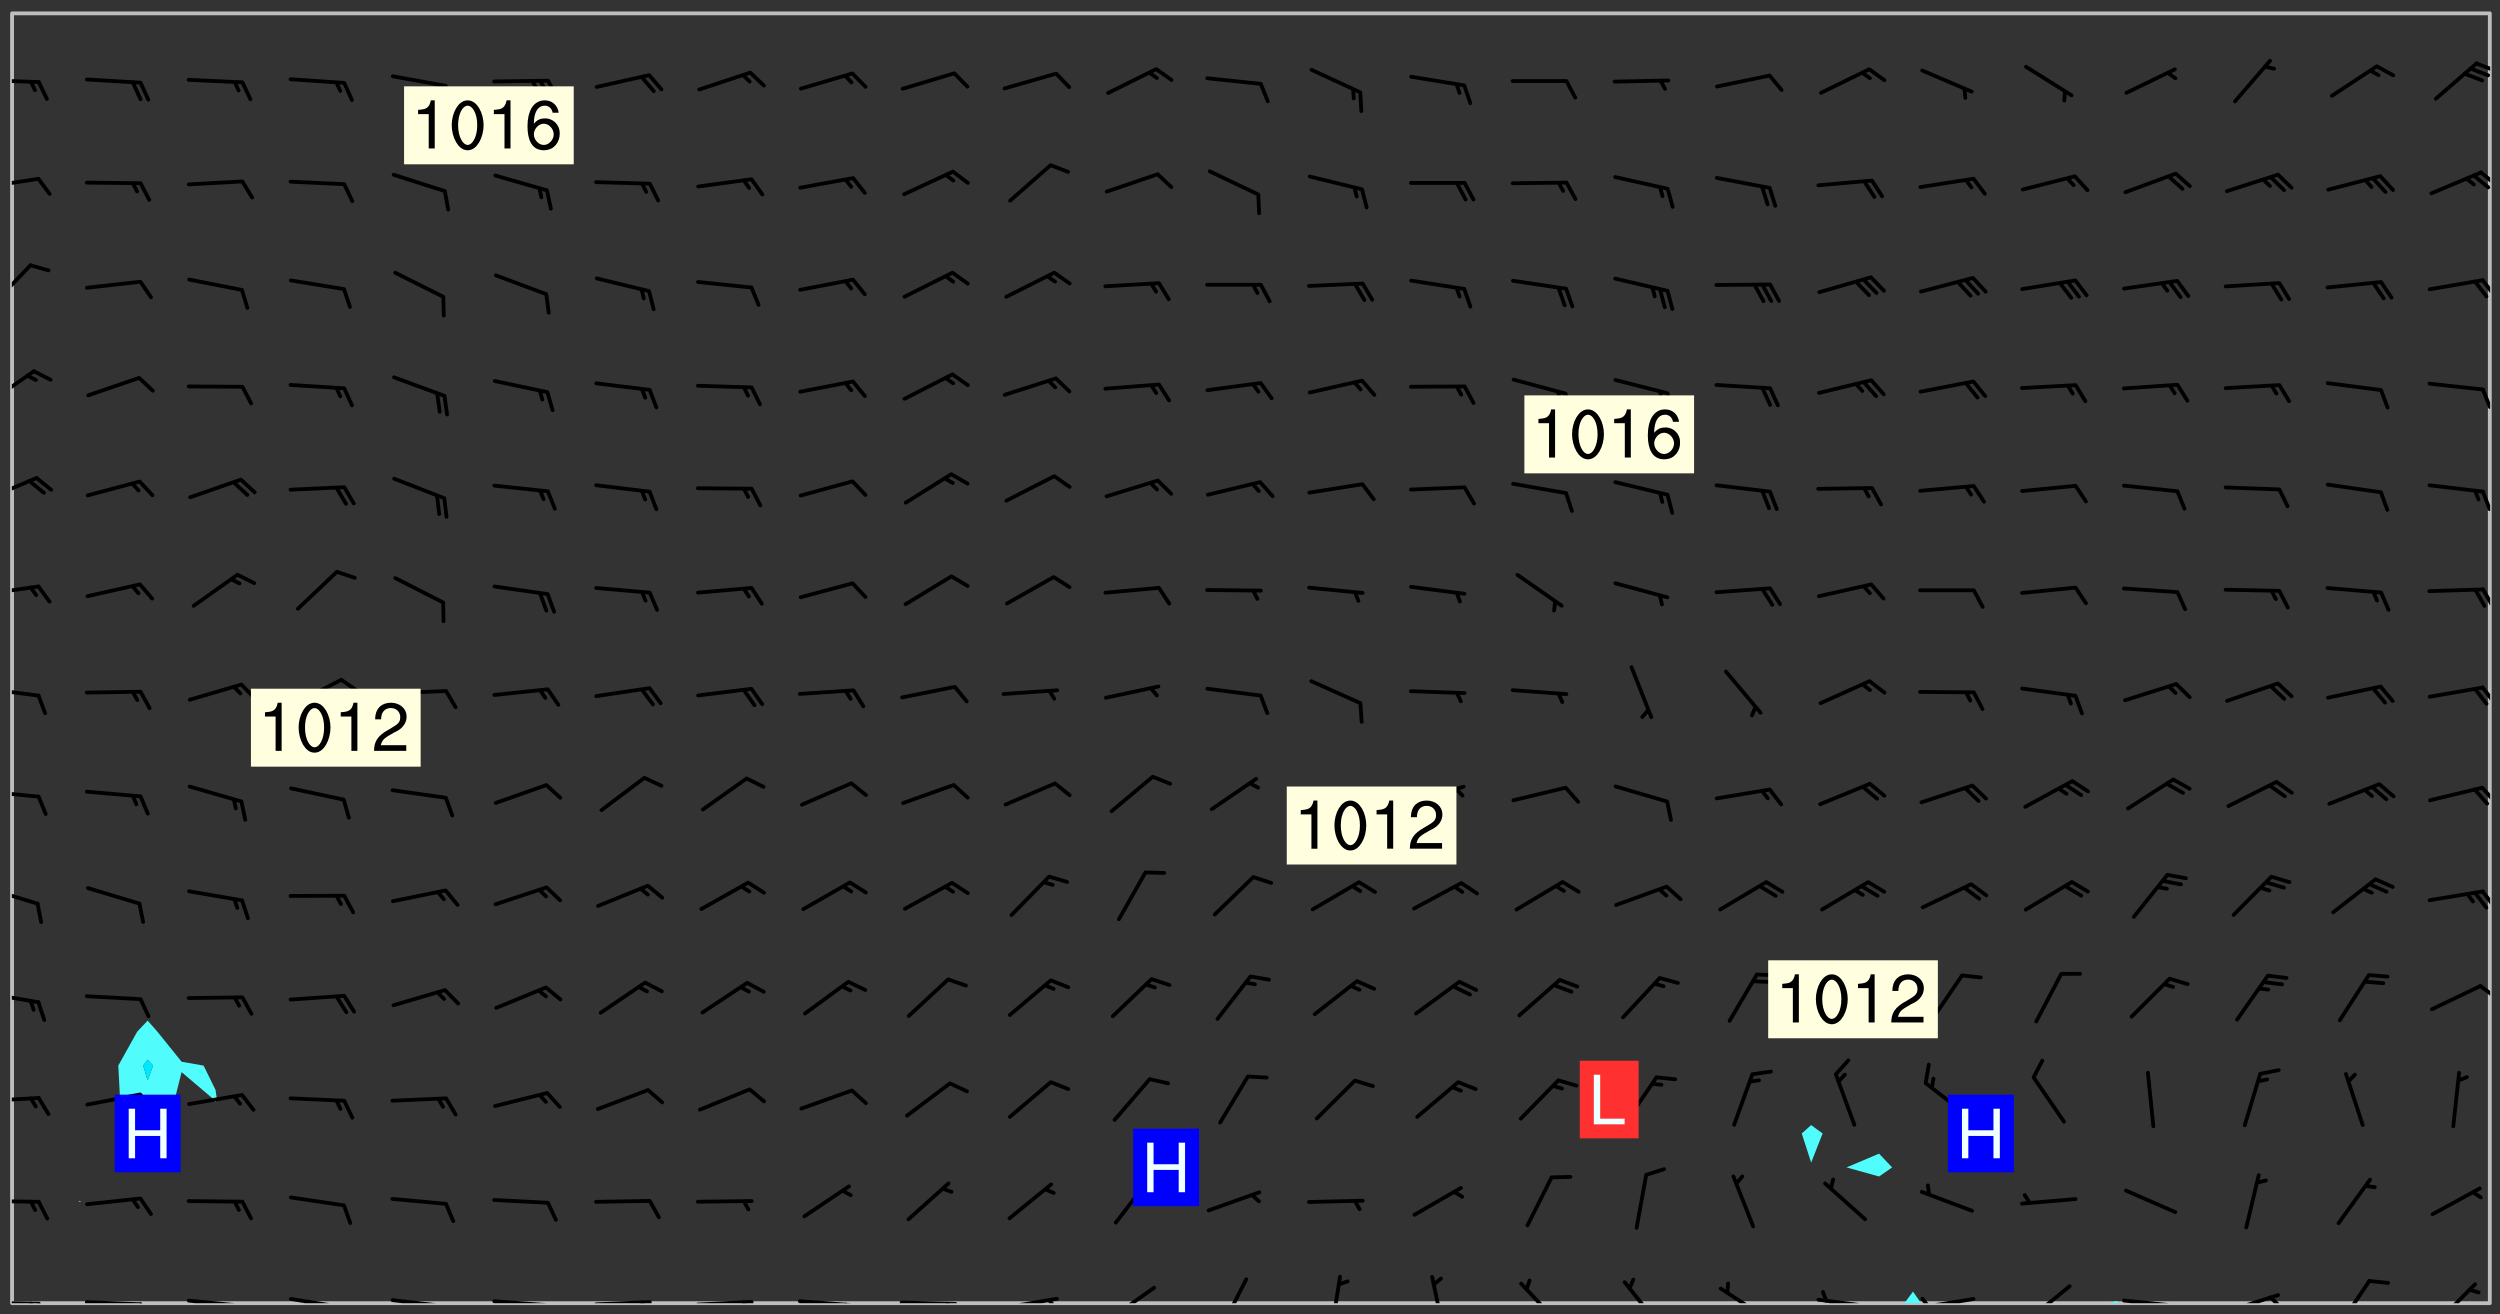 <svg xmlns="http://www.w3.org/2000/svg" role="img" xmlns:xlink="http://www.w3.org/1999/xlink" viewBox="142.45 309.95 326.84 171.84"><rect x="142.45" y="309.95" width="326.84" height="171.84" fill="#333333" stroke="none"/><defs><clipPath id="a"><path d="M144 311.672h1v168.656h-1zm0 0"/></clipPath><clipPath id="b"><path d="M144 311.672h324v168.656H144zm0 0"/></clipPath><clipPath id="c"><path d="M391 478h3v2.328h-3zm0 0"/></clipPath><clipPath id="d"><path d="M418 480h2v.328h-2zm0 0"/></clipPath><clipPath id="e"><path d="M467 311.672h1v168.656h-1zm0 0"/></clipPath><clipPath id="f"><path d="M144 480h4v.328h-4zm0 0"/></clipPath><clipPath id="g"><path d="M147 480h2v.328h-2zm0 0"/></clipPath><clipPath id="h"><path d="M146 480h2v.328h-2zm0 0"/></clipPath><clipPath id="i"><path d="M153 479h9v1.328h-9zm0 0"/></clipPath><clipPath id="j"><path d="M160 480h3v.328h-3zm0 0"/></clipPath><clipPath id="k"><path d="M166 479h9v1.328h-9zm0 0"/></clipPath><clipPath id="l"><path d="M173 480h3v.328h-3zm0 0"/></clipPath><clipPath id="m"><path d="M180 479h8v1.328h-8zm0 0"/></clipPath><clipPath id="n"><path d="M187 480h2v.328h-2zm0 0"/></clipPath><clipPath id="o"><path d="M193 479h8v1.328h-8zm0 0"/></clipPath><clipPath id="p"><path d="M200 480h2v.328h-2zm0 0"/></clipPath><clipPath id="q"><path d="M206 479h9v1.328h-9zm0 0"/></clipPath><clipPath id="r"><path d="M213 480h3v.328h-3zm0 0"/></clipPath><clipPath id="s"><path d="M220 479h8v1.328h-8zm0 0"/></clipPath><clipPath id="t"><path d="M226 479h2v1.328h-2zm0 0"/></clipPath><clipPath id="u"><path d="M233 479h8v1.328h-8zm0 0"/></clipPath><clipPath id="v"><path d="M239 479h2v1.328h-2zm0 0"/></clipPath><clipPath id="w"><path d="M246 479h9v1.328h-9zm0 0"/></clipPath><clipPath id="x"><path d="M252 480h2v.328h-2zm0 0"/></clipPath><clipPath id="y"><path d="M260 479h8v1.328h-8zm0 0"/></clipPath><clipPath id="z"><path d="M266 480h2v.328h-2zm0 0"/></clipPath><clipPath id="A"><path d="M273 479h8v1.328h-8zm0 0"/></clipPath><clipPath id="B"><path d="M279 479h2v1.328h-2zm0 0"/></clipPath><clipPath id="C"><path d="M287 478h7v2.328h-7zm0 0"/></clipPath><clipPath id="D"><path d="M301 476h5v4.328h-5zm0 0"/></clipPath><clipPath id="E"><path d="M316 476h2v4.328h-2zm0 0"/></clipPath><clipPath id="F"><path d="M329 476h3v4.328h-3zm0 0"/></clipPath><clipPath id="G"><path d="M341 477h6v3.328h-6zm0 0"/></clipPath><clipPath id="H"><path d="M354 477h6v3.328h-6zm0 0"/></clipPath><clipPath id="I"><path d="M367 478h7v2.328h-7zm0 0"/></clipPath><clipPath id="J"><path d="M379 479h9v1.328h-9zm0 0"/></clipPath><clipPath id="K"><path d="M380 478h2v2.328h-2zm0 0"/></clipPath><clipPath id="L"><path d="M393 479h8v1.328h-8zm0 0"/></clipPath><clipPath id="M"><path d="M393 479h2v1.328h-2zm0 0"/></clipPath><clipPath id="N"><path d="M407 477h7v3.328h-7zm0 0"/></clipPath><clipPath id="O"><path d="M419 479h9v1.328h-9zm0 0"/></clipPath><clipPath id="P"><path d="M425 480h2v.328h-2zm0 0"/></clipPath><clipPath id="Q"><path d="M433 479h8v1.328h-8zm0 0"/></clipPath><clipPath id="R"><path d="M439 479h2v1.328h-2zm0 0"/></clipPath><clipPath id="S"><path d="M448 477h5v3.328h-5zm0 0"/></clipPath><clipPath id="T"><path d="M460 477h7v3.328h-7zm0 0"/></clipPath><clipPath id="U"><path d="M144 466h4v2h-4zm0 0"/></clipPath><clipPath id="V"><path d="M144 453h4v2h-4zm0 0"/></clipPath><clipPath id="W"><path d="M144 439h4v3h-4zm0 0"/></clipPath><clipPath id="X"><path d="M466 438h2v3h-2zm0 0"/></clipPath><clipPath id="Y"><path d="M144 425h4v4h-4zm0 0"/></clipPath><clipPath id="Z"><path d="M466 426h2v3h-2zm0 0"/></clipPath><clipPath id="aa"><path d="M144 413h4v2h-4zm0 0"/></clipPath><clipPath id="ab"><path d="M466 412h2v4h-2zm0 0"/></clipPath><clipPath id="ac"><path d="M144 399h4v3h-4zm0 0"/></clipPath><clipPath id="ad"><path d="M466 399h2v4h-2zm0 0"/></clipPath><clipPath id="ae"><path d="M144 386h4v2h-4zm0 0"/></clipPath><clipPath id="af"><path d="M466 386h2v4h-2zm0 0"/></clipPath><clipPath id="ag"><path d="M144 372h4v4h-4zm0 0"/></clipPath><clipPath id="ah"><path d="M466 373h2v4h-2zm0 0"/></clipPath><clipPath id="ai"><path d="M144 358h4v5h-4zm0 0"/></clipPath><clipPath id="aj"><path d="M466 360h2v4h-2zm0 0"/></clipPath><clipPath id="ak"><path d="M144 344h3v6h-3zm0 0"/></clipPath><clipPath id="al"><path d="M466 346h2v3h-2zm0 0"/></clipPath><clipPath id="am"><path d="M144 333h4v2h-4zm0 0"/></clipPath><clipPath id="an"><path d="M466 332h2v3h-2zm0 0"/></clipPath><clipPath id="ao"><path d="M465 332h3v3h-3zm0 0"/></clipPath><clipPath id="ap"><path d="M144 320h4v1h-4zm0 0"/></clipPath><clipPath id="aq"><path d="M465 317h3v3h-3zm0 0"/></clipPath><g id="ar" clip-path="url(#clip1)"><path fill="#fff" fill-opacity="0" fill-rule="evenodd" d="M0 0h1000v1000H0zm0 0"/><path fill="#d3d3d3" fill-opacity="0" fill-rule="evenodd" d="M162.152 355.867l-.234.293.059.234.117.172.176.234.293.348.113.059.117-.172.059-.234.176-.176.465-.176h.699l.234.293.289.816.059.176.176.23.352.234.699.699.172.176.234.348.234.41.289.582.41.465.23.234.234.176.117.23.176.293.172 1.164v.234l.059.289.059.117.117.117.348.41.117.172.176.176.176.234.117.172.172.352.059.234.234.406.234-.059-.176.176-.059.93h-.582l-.234-.113-.348.113-.117.117-.059.293-.059.176-.117.172-.465.293-.059.234-.059.113v.645l.059.172v.41l.059.059v.406l.059.406.117.176.059.059.23.641-.059.293v.699l-.059.582v.234l-.059.23-.055.352v1.922l.055.117h.426l-.367.117-.023.352.891 1.168 1.742.539 1.34.359v.539l.09.809.535.715 1.52.27.891-.086.09 1.164.535.18 1.16-.18 2.055-.984 1.16-.363 1.879-.176 1.695-.18-.18.719-1.516.086-1.25.09-.805.27-1.074.809.27.719.535.898-.18.625-.266.809.266 1.078.625.898.805.18 1.25-.18-.266.723.098.504.055.293v.172l.059.293v.406l.176.117.352.117h.406l.293-.176.113-.117.059-.117.117-.23.059-.176.352-.465.23-.176.176-.059.176.059.059.176.117.988.055.469.059.172.117.234.176.059.816.059h.289l.117.234.059.406.059.352v1.105l.117.293.117.348.289.699.176.352.582.754.352.176.172.059.469.234.641.465.348.234.293.176.293.055.23.062.816.348.293.176.113.172.352.352.117.176.523.641v.289l.059.352v.348l.059.352.059.289.117.059.172.059h.176l.582.234.176.117.176.289.176.234.113.234.293.23.117.117v.41l.059.055.289.234.234.117.059.117.117.172.059.117.23.234.059.176.234.059.117.059-.117.113-.059.117v.117l-.117.293-.117.289v.582l.176.117.117.059.059.117.117.117.113.059.176.348.059.352.059.406v.176l-.059.176-.117.699v.172l.117.176.293.293h.406l.176.117.117.172.117.293v.234h-.527l-.23-.234h-.234l-.176.059-.059.699.059.348.117.176.176.41.117.23.289.469.176.055h.523l.234.059.758.641.059.293v.234l.059.059.23.348v.352l-.117.172v.293l.293.289.293.176.172.059.293.176.293.117.582.406.289.234.293.176.219.16.016.012.23.176.641.523.176.234.117.176.176.176.113.172v.641l.117.176.469.117.582.117.234.059.23.113.293.117.113.059.586.352.289.172.176.062.176.055.176.059.699.352.289.176.234.055.289.176.234.117.641.406.293.117.172.059.234.059.41.059.23.059.234.117.059.172-.41.176.469.059.059.293.113.234.176.055.234.059.176.059.406.117.641.234.117.172.059.234v.176l-.059.117-.059.406.234.234.117.059.348.117.641.23.176.117.289.117.176.176.234.465.582 1.105.176.176.348.176.176.117.352.117 1.047.523.234.059.465.113.293.059.465.176.758.582.234.234.348.465.176.176.289.234.816.699.293.176.289.289.293.176.293.289.695.641.176.176.293.234.289.234.469.289.641.582.348.234.234.293.348.348.352.465.934.992.348.406.117.176.234.059.113.117.645.176.23.113.234.059.293.176.23.117.934.699.406.406.234.176.406.176.234.117.816.348.348.234.234.117.293.289.23.117.758.352.352.172.23.059.293.117.234.059.871.176h.816l.469.23.172.059.875.699.465.117.293.059.176.059.23.059.469.059.348.059.352.059.406.059h.293l.172.059v.23l.176.176h.293l.348.059.352.059.699.117h.641l.465-.234.293-.176.172-.117.41-.172.289-.176.934-.465.469-.293.523-.293.465-.172.465-.176 1.051-.465.289-.117.41-.117.289-.117.527-.176 1.516-.699.582-.348.289-.059.293-.059.348-.117.875-.23.352-.117h.113l.234-.059.875-.234.234-.059h.812l.352-.059.816-.117.172-.059.352-.055.293-.059.23-.059.816-.176.176-.059h.348l.234-.059.465-.117.758-.172.234-.059h.348l.41-.117.289-.059 1.285-.059h.289l.41-.059.23-.059h.176l.875-.117h.406l.41-.117h.348l.352-.113.871-.059h1.75l1.047.289.41.117.289.117.352.117.289.117 1.051.172.289.059h.293l.293.059.172.059.41.059.172.059.117.059h.117l.117.059.352.059h.113l.41.066 1.922.395 1.926.395 1.52.449 1.695.719 2.145.805 1.605-.719 1.43-.805 1.16-1.078 1.25-.449 3.035-.719 1.875-.359 2.145-1.348 2.234-1.254 2.5-1.258 1.695-.449 1.785-.18 1.16-.27.625.539 1.34-.27.715-.988.984-1.344.445-.18.805-.359 1.875-.539 1.785-.449 1.25-.27 1.16-.09 1.699-.09 1.961-.27 1.25-.09h.539l.625-.09h.891l2.145-.18 2.41-.18 2.59-.09 1.695.18 1.609.09 1.43.359 1.16.719 1.875.988 1.16 1.527.266.715.629.09.355.898.535.539.535 1.527 1.074.359h.535l-.805.535.09 1.707.715 2.695.891.805.895.988.715 1.258 1.785.539 1.52-.18.355 1.344 1.609-.805.98-.539.27.27.316-.215.219-.145.801.449.449-.359h.355l.535-.27.539-.719.535-.27.625-.988 1.16.449.84.371 1.395.617 1.695-.18h1.605l1.785.09.18-1.707.535-1.344.805.27.492.848.402.406-.09.539v.359l.715.449.711-.27h1.43l.359.988.445 1.258.715 1.344 1.25.629 1.695.629.715-.18.18-.539.98-.09.449.359.086 1.258-.266.629-.535.18v.539l.715.984.266.539.984.988.801 1.078-.266.359-.09.898-.625 2.332-.355 2.066-.09 1.793-.18.719-.09.539v1.438l-.98 1.883-.359 1.707-.535.898-.805 1.168-.266.539 2.055 1.254.086.359-.355.539-.09-.18v.809l.09 1.438-.445.715-1.074.094-.266.715.535.898.805.719 1.16.809 1.34.27.445.359-.355.449-1.789-.09-1.25-.449-.715-.719-.625-.09-.176 3.59-.188 1.309h89.359V311.703h-55.27v49.082l.762.125 3.289.543 2.023 2.836v2.754l2.352.332 2.348.332h4.051l-1.379 4.16-2.023.707-2.023.703-.543.344-2.594 1.617-.188.117-2.023-2.078-.73-2.742-2.672-2.078-1.375-3.5-.066-.082-1.957-2.672 2.75-1.418v-49.082H294.422v91.414l.117.031.133.012.074.074.105.047.09.059.086.059.09.059.297.297.059.09.031.117.027.117.016.137-.031.117-.059.09-.059.086-.043.105-.047.102-.027.121v.145l.176.27.148.148.074.086.074.074.043.105.062.09.059.086.043.105.059.09.047.102.043.105.059.086.117.18.074.074.062.086.059.09.043.105.059.09.059.086.062.09.059.09.043.102.117.18.074.074.059.086.074.074.09.059.105.047h.148l.133-.016.133.016.102-.047.074-.074.047-.102-.016-.133v-.148l-.047-.105-.027-.117-.047-.102-.027-.121-.043-.102-.062-.09-.043-.102-.043-.105-.031-.117-.016-.133-.012-.137.086-.059.059-.086.121-.031.043.105.016.133v.117l.059.102.059.09.09.059.148.148.059.09.043.105-.012.102.086.059.105.047.086.059.09.059.074.074-.117.027-.105.047-.086.059-.074.074-.059.09-.062.086-.027.121-.047.102-.043.105-.031.117-.012.133-.016.133v.148l.027.117.047.105.043.102.059.09.074.074.09.059.074.074.09.059.059.09.043.105.047.102.117.031.133.016h.148l.117-.031.105.043.043.105.047.102.027.121L299.5 410l.027.117.031.121.027.117.105.043.102.047.133-.016.148.148.062.086.074.074.07.074.09.062.105.043.102.043.117.031.137.016.117-.031.074-.074.027-.117-.012-.133-.031-.121-.027-.117.043-.105h.117l.09.062.117.027h.148l.133.016h.148l.133.016.133-.016h.148l.133-.016.133-.012.137.012.117-.027.133-.016.191-.059-.059.176-.016.133-.027.121-.016.133-.059.086-.133.016-.105.047-.105.043-.117.031-.117.027-.266.031h-.148l-.133.016-.074.074.059.086.148.148.117.18.074.07.09.062.09.059.086.059.09.059.102.043.105.062.105.043.086.059.105.047.102.043.18.117.059.09-.043.102-.047.105.016.133.223.223.059.09.043.102.031.121.043.102.016.133.031.117.012.137.031.117.148.148.102.043.105.043.117.031.133.016.137.016h.117l.117-.031.09-.059.043-.105.047-.102.043-.105.031-.117.012-.133v-.148l-.012-.133-.016-.133-.031-.117-.043-.105-.047-.105-.043-.102-.043-.105-.016-.133.016-.133.027-.117.031-.117.027-.121.047-.102.09-.059.086-.062.074-.074.09-.059.223-.223.059-.086.074-.074.117-.18.059-.086v-.148l-.074-.074-.102-.047-.105-.043-.102-.043-.059-.09-.047-.105-.027-.117.09-.059.117-.031.102-.043.18-.117.148-.148.012-.133-.012-.105-.09-.059-.133.016h-.148l-.133.016-.133-.016-.121-.031-.086-.059-.074-.074-.059-.09-.062-.086-.117-.18-.059-.086.031-.121.086-.059.121-.031.059-.086v-.121l-.031-.117-.059-.09-.059-.086-.047-.105-.027-.117-.016-.133.059-.09.074-.074.09-.059.117-.18.074-.074.059-.086.148-.148.121-.031.133-.016.133.016.074.074.043.105.016.133-.031.117-.117.031-.133.012-.148.148-.043.105-.047.102-.027.121-.031.117v.148l.031.117.043.105.059.09.074.07.074.074.117.031.121.027.117-.027.133-.016h.117l.09.059.074.074.047.105.059.086.102.047.133.016.105.043.086.059-.012.105-.074.074-.18.117-.059.09-.09.059-.07.074-.074.074-.062.09-.027.117-.016.133.016.133-.016.133v.148l.016.133.027.117.031.121.074.074.09.059.086.059.09.059.117.031v.086l-.102.047-.09.059-.266.031-.117.027h-.148l-.105.043-.102.047-.059.09-.062.234-.012.133-.031.121-.016.133v.293l-.012.133.012.137.016.133.133.016.133.012.121.031.086.059.074.074.047.105.043.102.016.133v.445l-.016.133v.445l.031.266.027.117.016.133.031.117.086.211.031.266v.148l-.031.117-.027.117-.031.121-.027.117-.031.117-.031.121-.012.133-.016.133.09.059.117-.031.102.016.047.105-.031.266v.441l-.043.105-.047.105-.043.102-.043.105-.059.086-.031.121-.043.117-.031.117-.016.133.016.133.059.09.105.047.086.059.059.086-.012.137-.031.117-.043.102v.445l-.016.133v.148l-.031.117-.043.105-.027.117-.047.105-.043.102-.031.121-.027.117-.031.133-.031.117-.027.117-.043.105-.031.117-.031.121-.012.133-.016.133v.297l.027.117v.148l.047.398.027.117.059.09.121.031h.148l.133-.016.059.09v.117l-.059.09-.09.059-.102.043-.105.047-.09.059-.086.059-.137.016-.117-.031-.133-.016-.102.047-.062.086-.012.137-.016.133-.031.117-.027.117-.016.133-.031.121v.297l.016.133.031.117v.148l.012.133v.148l-.027.117-.047.102-.027.121-.031.117-.059.09-.074.074-.102.043-.105.047-.117.027-.121.031-.102-.047.059-.086.105-.047.027-.117.031-.117.027-.121.031-.117v-.148l.016-.133-.031-.117-.043-.105-.105.016-.074.074-.102.043-.09.062-.074.074-.043.102-.016.133-.031.117L304.25 426l-.031.117-.027.117-.031.121-.027.117-.031.117-.043.105-.09.059h-.09l-.117-.031-.031-.086.016-.137-.031-.117v-.148l-.012-.133v-.148l-.062-.234-.027-.121-.043-.102-.047-.105-.059-.086-.059-.09-.043-.105-.062-.086-.148-.148-.07-.074-.105-.047-.105-.043-.102-.043-.297-.297-.09-.074-.086-.059-.105-.043-.09-.062-.086-.059-.105-.043-.09-.059-.086-.062-.074-.07-.105-.047-.086-.059-.105-.043-.09-.062-.102-.043-.105-.043-.086-.059-.105-.047-.105-.043-.102-.047-.09-.059-.102-.043-.105-.043-.09-.062-.117-.027-.133-.016-.133.016H299.75l-.133.016-.117-.031-.09-.059-.074-.074-.09-.059-.102-.047h-.148l-.121-.027-.102-.043-.074-.074-.117-.18-.09-.059-.102-.043-.09-.062-.105-.043-.09-.059-.086-.059-.105-.047-.059-.086-.059-.09-.043-.105-.047-.102-.074-.074-.086-.059-.074-.074-.09-.059-.223-.223-.043-.105-.031-.266.105-.043h.145l.105.043.074.074.09.059.086.059.105.047.09.059.148.148.07.074.148.148.062.086.074.074.086.059.074.074.09.062.09.059.086.059.27.176.102.047.105.043.102.043.047-.074.059-.086.074-.074.07-.074.105.043.074.074.059.09.043.102.047.105.043.105.121.027.117-.027.074-.09.043-.105.059-.09.074-.074.105-.043.117-.027.133.012.09.059.148.148.059.09.043.105.047.102.043.105.043.102.105.047.105.043.133.016.086-.059.059-.09.074-.074.105-.043.117.027.105.047.102.043.105.043.102.047.18.117v.117l-.016.133.016.133.016.137.059.086.102.047.121.027.117.031h.148l.117-.031.059-.09.18-.117.059-.09.074-.074.059-.086.117-.18.18-.117.117.031.09.059.043.074-.016.133v.117l.09.059h.148l.133-.016.133-.012.266-.031.105-.043.117-.031.121-.027.074-.074.07-.074.062-.09-.016-.105-.047-.102-.102-.043-.105-.016-.117.027-.266.031h-.148l-.074-.074-.09-.059-.117-.031-.117-.027-.133-.016h-.148l-.133.016h-.297l-.105-.047-.148-.148-.043-.102-.059-.09.223-.223.086-.059.105-.043.117-.031.133-.016.133.016.137.016.102.043.133-.012.09-.062.102-.043.062-.09-.047-.102-.09-.059-.117-.031-.102-.043-.059-.09-.062-.09v-.117l.016-.133.105-.047.074-.07v-.121l-.09-.059-.031-.117.09-.059.074-.074.043-.105.059-.09.047-.102.016-.133v-.148l-.047-.105-.043-.102-.09-.059-.133-.016-.102-.043-.137-.016-.117-.031h-.445l-.133-.016-.133-.012-.133-.016-.117-.031h-.148l-.133-.016-.133-.012-.266-.031-.121-.043-.086-.059-.074-.074v-.148l.012-.133.105-.047.102-.043.133-.016h.152l.133-.016h.293l.121.031.102.043.09.059.234.062.121-.047.09-.059.102-.043.133-.016.105.043.102.047.133.012.121-.027h.145l.121-.031.117-.027.105-.047.074-.074.086-.059.148-.148.059-.086.047-.105.027-.117.016-.105-.102-.043-.09-.059-.117-.031-.105-.043-.09-.062-.074-.086-.074-.074-.102-.043-.105-.047-.102-.043-.059-.09-.047-.102-.086-.211-.062-.086-.059-.09-.074-.074-.086-.059h-.27l-.117.031-.09.059-.102.043-.133.016-.105-.016-.027-.117-.062-.09-.117-.031-.102-.043-.148-.148-.031-.117-.016-.105.074-.074.18-.117.117-.027.117-.031.137.016.102.043.105.043.102.047.105.043.117.031.133.016.117.027.133.016.105-.016.09-.059-.074-.074-.105-.043-.074-.074-.074-.09-.148-.148-.086-.059-.09-.059-.074-.074-.09-.059-.102-.047-.121-.027-.102-.047-.105-.043-.117-.031-.102-.043-.121-.031h-.148l-.117.031-.105.043-.086.062-.18.117-.086.059-.09.059-.105.047-.086.059-.105.043-.102.043-.105.047-.074.074-.059.09-.059.086-.047.105-.059.086-.074.074-.133-.012-.117-.031h-.117l-.074.074-.09.059-.074.074-.09.059-.086.059-.105.047-.102.043-.137.016-.102-.043-.148-.148-.105-.047h-.086l-.105.047-.102.043-.121.031-.117-.031-.074-.074v-.117l.031-.121.074-.07.059-.09.074-.074.117-.031.105-.043h.293l.133-.016.137-.016.102-.043.09-.059.102-.047.09-.059.133-.012.09.059.133.012.09-.059.086-.059.105-.043.09-.059.086-.062.09-.059.148-.148.059-.086.059-.09.105-.043.133-.016.117.027.121.031.059-.059.059-.09.031-.266.027-.117.105.012.133.016.102-.043.09-.059.059-.09.074-.074.059-.09.047-.102.012-.133-.012-.133-.047-.105-.148-.148-.059-.09-.059-.086-.043-.105v-.445l.016-.133v-.148l.012-.133-.059-.059-.09.059-.102-.043-.18-.117-.086-.059-.062-.09-.059-.09-.074-.074-.086-.059-.121.031-.102.012-.105.047-.086.059-.105.043-.148.148-.09.059-.086.059-.09.062-.105.043-.133.016v-.121l.105-.043.117-.031.074-.07.043-.105v-.148l-.027-.117-.148-.148-.133-.016h-.148l-.117.031-.105.043-.102.043-.09.062-.117.027-.074-.074.012-.133-.043-.102-.043-.105-.09-.059-.117.027-.121.031-.117.031-.102.043-.121.031-.102.043-.105.043-.09.059-.102.016v-.117l.016-.133-.059-.09-.074.043-.148.148-.059.09-.074.074-.047.105-.043.102-.074.074-.059.09-.074.074-.059.086-.074.074-.09.062-.074.07-.074.074-.102.016-.133.016-.105-.043v-.121l.148-.148.043-.102.059-.09.047-.102.043-.105.059-.09.031-.117.043-.102.031-.121.027-.117.047-.105.043-.102.043-.105.074-.07.09-.062.09-.059.102-.043h.297l.266-.031.105-.043-.074-.074-.117-.031-.105-.043-.09-.059-.102-.047-.09-.059-.102-.043-.105-.043-.09-.062-.086-.059-.105-.043-.102-.043-.121-.031-.117-.031-.102-.043L297.5 410.25l-.102-.043-.09-.059-.043-.105-.016-.133.102-.043.133-.016.137.016.133-.016.102-.043.059-.09.016-.105-.09-.059-.074-.074-.102-.043-.09-.059-.148-.148-.043-.105-.016-.133v-.293l-.059-.09-.09-.059-.074-.074-.043-.105-.031-.117-.059-.09-.074-.074-.117-.027-.074-.074-.09-.059-.09-.062-.086-.059-.074-.074-.059-.086-.047-.105-.086-.059-.148-.148-.195-.059-.133.016-.102.043-.074.074-.047.102-.043.105-.059.09-.059.086-.297.297-.09.059h-.086l-.062-.086-.043-.105.031-.117.059-.09.027-.117-.012-.133-.09-.062-.105.047-.117.027-.117.031-.27.176-.102.047-.117.027-.105.047-.09.059-.102.043-.059-.086-.047-.105.016-.133.047-.105.07-.074.074-.07.059-.09v-.148l-.043-.105h-.238l-.102.047-.031.117-.027.117-.031.121-.074.043-.133.016-.074-.047-.043-.102-.043-.105-.047-.102-.043-.105-.121.031-.102.043-.133.016-.117.031-.105.043-.09.059-.102.047-.121.027-.133.016-.102-.043-.059-.09-.047-.105-.043-.102-.043-.105v-.117l.059-.09.086-.059.18-.117.102-.047.105-.043.105-.059.102-.043.09-.062.102-.043.105-.059.102-.047.09-.059.105-.043.102-.043.09-.062.102-.043.137-.016.117.031.102.043.121.031.102.043.105.047.102.043.105.043.102.047.105.043.102.043.105.047.086.059.105.043.117.031.105.043.102.047.09.059.105.043.102.043.105.047.117.027.102.047.121.027h.148l.086-.059.016-.102.059-.09-.027-.117-.074-.074-.117-.18-.074-.074-.09-.074-.18-.117-.086-.059-.105-.043-.102-.047-.27-.176-.059-.09-.074-.074-.059-.09-.043-.102-.031-.117-.016-.137v-.562l-.012-.133-.016-.133-.031-.117-.016-.133-.012-.133-.031-.121-.223-.223-.059-.086-.016-.105.031-.117.133-.016v-91.414H172.992v1.453l-.059.234-.352 1.051-.172.523-.117.348-.176.41-.117.172-.234.293-.23.059h-.352l-.117.059-.23.406v.293l.117.176.23.23.117.234.641.758.293.465.176.234.23.352.234.348.641.816.176.465.172.41.117.695.176.469.117 1.398.059.465v.875l.117 1.047v4.781l-.059.465-.352 1.281-.176.523-.113.41-.352.93L172.934 336l-.234.582-.117.176-.172.348-.176.406-.352.816-.059.293-.113.293-.117.289-.059.176-.117.875-.059.406-.059.117-.059.176-.059.172-.23.527-.117.172v.234l-.117.234-.059.172-.176.586v.289l-.059.176v.293l-.059.113-.059.527v.172l-.055.234v2.621l-.176.816-.117.176-.176.234-.117.172-.113.234-.586.934-.23.289-.293.465-.176.234-.289.352-.352.699-.113.23-.176.41-.176.23-.406.527-.816.699-.293.172-.289.234-.176.117-.176.176-.523.406-.527.176-.172.176-.234.055-.641.176h-.758m12.211 31.023l-1.074.449.359.895 1.25-.715.445-.539-.98-.09"/><path fill="#d3d3d3" fill-opacity="0" fill-rule="evenodd" d="M201.508 416.598h-.895l.449.629.98.359.805-.09.445-.988-.176.09-.715-.355-.895.355m154.621 59.07l-.059-.523v-.293l.113-.293.059-.23.469-.469h.113l.117-.113.117-.059h.176l.234-.059h.348l.234.059.117.059.23.172.059.176.117.582v.293l-.117.176-.172.289-.176.176-.527.523-.23.234-.117.059h-.176l-.117-.059-.406-.293-.176-.117-.117-.059-.059-.113-.055-.117m6.641-10.957l-.059-.172v-1.109l.059-.172.176-.059.172-.059h.176l.234-.059.117.059.059.699-.059.172-.117.176-.117.059-.234.523-.113.059h-.234l-.059-.117m9.613-14.391l-.117-.176v-.699l.293-.875.117-.172.176-.352.113-.23.117-.293.352-.758.117-.23.172-.234h.176l.117-.059h.641l.117.059.234.234.172.113.352.293.117.117.113.176v.113l.117.059.117.117v.699l-.059.176v.23l-.059.176-.348 1.051-.117.23-.117.234-.117.059-.23.234-.641.289h-.875l-.41-.117-.641-.465"/><path fill="none" stroke="#bebebe" stroke-linecap="round" stroke-linejoin="round" stroke-miterlimit="10" stroke-width=".5" d="M467.957 311.695H144.027v168.625h323.93v-168.625"/><g clip-path="url(#a)"><path fill="#fff" fill-opacity="0" fill-rule="evenodd" d="M144 475.891v4.438h.004H144V311.672h.004H144v164.219"/></g><g clip-path="url(#b)"><path fill="#fff" fill-opacity="0" fill-rule="evenodd" d="M144.004 480.328V311.672h8.871V466.941l-.141.074.141.059.16-.059-.16-.074V311.672h8.879v131.707l-1.363 1.441-2.477 4.441.234 4.438 3.605 4.258 3.535-4.258.902-3.586 4.223 3.586.215.348.18-.348-.18-1.258-1.562-3.18-2.875-.504-3.172-3.938-1.266-1.441V311.672h217.48v145.363l-1.23 1.102 1.23 3.812 1.5-3.812-1.5-1.102V311.672h8.875v149.102l-4.254 1.801 4.254 1.188 1.711-1.188-1.711-1.801V311.672h79.887v168.656h-48.52l-.297-.297-1.004.297h-24.562l-1.066-1.52-1.121 1.52H144.004"/></g><path fill="#50fcfc" fill-rule="evenodd" d="M152.875 467.074l-.141-.059.141-.074.16.074-.16.059m5.273-13.375l-.234-4.438 2.477-4.441 1.363-1.441v5.105l-.59.777.59 1.945.707-1.945-.707-.777v-5.105l1.266 1.441 3.172 3.938 2.875.504 1.562 3.18.18 1.258-.18.348-.215-.348-4.223-3.586-.902 3.586-3.535 4.258-3.605-4.258"/><path fill="#00e8fc" fill-rule="evenodd" d="M161.754 451.207l-.59-1.945.59-.777.707.777-.707 1.945"/><path fill="#50fcfc" fill-rule="evenodd" d="M379.234 461.949l-1.23-3.812 1.23-1.102 1.5 1.102-1.5 3.812m8.875 1.812l-4.254-1.188 4.254-1.801 1.711 1.801-1.711 1.188"/><g clip-path="url(#c)"><path fill="#50fcfc" fill-rule="evenodd" d="M391.426 480.328l1.121-1.52 1.066 1.52h-2.188"/></g><g clip-path="url(#d)"><path fill="#50fcfc" fill-rule="evenodd" d="M418.176 480.328l1.004-.297.297.297h-1.301"/></g><g clip-path="url(#e)"><path fill="#fff" fill-opacity="0" fill-rule="evenodd" d="M467.996 480.328H468V311.672h-.004H468v168.656h-.004"/></g><g clip-path="url(#f)"><path fill="none" stroke="#000" stroke-linecap="round" stroke-linejoin="round" stroke-miterlimit="10" stroke-width=".5" d="M147.512 480.395l-7.023-.129"/></g><g clip-path="url(#g)"><path fill="none" stroke="#000" stroke-linecap="round" stroke-linejoin="round" stroke-miterlimit="10" stroke-width=".5" d="M147.512 480.395l1.113 2.184"/></g><g clip-path="url(#h)"><path fill="none" stroke="#000" stroke-linecap="round" stroke-linejoin="round" stroke-miterlimit="10" stroke-width=".5" d="M146.492 480.375l.555 1.094"/></g><g clip-path="url(#i)"><path fill="none" stroke="#000" stroke-linecap="round" stroke-linejoin="round" stroke-miterlimit="10" stroke-width=".5" d="M160.824 480.465l-7.02-.273"/></g><g clip-path="url(#j)"><path fill="none" stroke="#000" stroke-linecap="round" stroke-linejoin="round" stroke-miterlimit="10" stroke-width=".5" d="M160.824 480.465l1.066 2.211"/></g><g clip-path="url(#k)"><path fill="none" stroke="#000" stroke-linecap="round" stroke-linejoin="round" stroke-miterlimit="10" stroke-width=".5" d="M174.129 480.672l-6.996-.684"/></g><g clip-path="url(#l)"><path fill="none" stroke="#000" stroke-linecap="round" stroke-linejoin="round" stroke-miterlimit="10" stroke-width=".5" d="M174.129 480.672l.934 2.266"/></g><g clip-path="url(#m)"><path fill="none" stroke="#000" stroke-linecap="round" stroke-linejoin="round" stroke-miterlimit="10" stroke-width=".5" d="M187.414 480.883l-6.938-1.109"/></g><g clip-path="url(#n)"><path fill="none" stroke="#000" stroke-linecap="round" stroke-linejoin="round" stroke-miterlimit="10" stroke-width=".5" d="M187.414 480.883l.797 2.32"/></g><g clip-path="url(#o)"><path fill="none" stroke="#000" stroke-linecap="round" stroke-linejoin="round" stroke-miterlimit="10" stroke-width=".5" d="M200.75 480.73l-6.98-.805"/></g><g clip-path="url(#p)"><path fill="none" stroke="#000" stroke-linecap="round" stroke-linejoin="round" stroke-miterlimit="10" stroke-width=".5" d="M200.75 480.73l.898 2.285"/></g><g clip-path="url(#q)"><path fill="none" stroke="#000" stroke-linecap="round" stroke-linejoin="round" stroke-miterlimit="10" stroke-width=".5" d="M214.078 480.586l-7.008-.516"/></g><g clip-path="url(#r)"><path fill="none" stroke="#000" stroke-linecap="round" stroke-linejoin="round" stroke-miterlimit="10" stroke-width=".5" d="M214.078 480.586l.992 2.246"/></g><g clip-path="url(#s)"><path fill="none" stroke="#000" stroke-linecap="round" stroke-linejoin="round" stroke-miterlimit="10" stroke-width=".5" d="M227.402 480.184l-7.023.289"/></g><g clip-path="url(#t)"><path fill="none" stroke="#000" stroke-linecap="round" stroke-linejoin="round" stroke-miterlimit="10" stroke-width=".5" d="M226.379 480.227l.621 1.059"/></g><g clip-path="url(#u)"><path fill="none" stroke="#000" stroke-linecap="round" stroke-linejoin="round" stroke-miterlimit="10" stroke-width=".5" d="M240.715 480.16l-7.02.336"/></g><g clip-path="url(#v)"><path fill="none" stroke="#000" stroke-linecap="round" stroke-linejoin="round" stroke-miterlimit="10" stroke-width=".5" d="M239.695 480.211l.625 1.055"/></g><g clip-path="url(#w)"><path fill="none" stroke="#000" stroke-linecap="round" stroke-linejoin="round" stroke-miterlimit="10" stroke-width=".5" d="M254.023 480.594l-7.008-.531"/></g><g clip-path="url(#x)"><path fill="none" stroke="#000" stroke-linecap="round" stroke-linejoin="round" stroke-miterlimit="10" stroke-width=".5" d="M253.004 480.52l.492 1.121"/></g><g clip-path="url(#y)"><path fill="none" stroke="#000" stroke-linecap="round" stroke-linejoin="round" stroke-miterlimit="10" stroke-width=".5" d="M267.348 480.414l-7.023-.172"/></g><g clip-path="url(#z)"><path fill="none" stroke="#000" stroke-linecap="round" stroke-linejoin="round" stroke-miterlimit="10" stroke-width=".5" d="M266.324 480.391l.551 1.098"/></g><g clip-path="url(#A)"><path fill="none" stroke="#000" stroke-linecap="round" stroke-linejoin="round" stroke-miterlimit="10" stroke-width=".5" d="M280.617 479.75l-6.934 1.156"/></g><g clip-path="url(#B)"><path fill="none" stroke="#000" stroke-linecap="round" stroke-linejoin="round" stroke-miterlimit="10" stroke-width=".5" d="M279.609 479.918l.746.977"/></g><g clip-path="url(#C)"><path fill="none" stroke="#000" stroke-linecap="round" stroke-linejoin="round" stroke-miterlimit="10" stroke-width=".5" d="M293.336 478.301l-5.742 4.055"/></g><g clip-path="url(#D)"><path fill="none" stroke="#000" stroke-linecap="round" stroke-linejoin="round" stroke-miterlimit="10" stroke-width=".5" d="M305.379 477.199l-3.195 6.258"/></g><g clip-path="url(#E)"><path fill="none" stroke="#000" stroke-linecap="round" stroke-linejoin="round" stroke-miterlimit="10" stroke-width=".5" d="M317.641 476.859l-1.09 6.941"/></g><path fill="none" stroke="#000" stroke-linecap="round" stroke-linejoin="round" stroke-miterlimit="10" stroke-width=".5" d="M317.48 477.867l1.16-.402"/><g clip-path="url(#F)"><path fill="none" stroke="#000" stroke-linecap="round" stroke-linejoin="round" stroke-miterlimit="10" stroke-width=".5" d="M329.68 476.891l1.465 6.875"/></g><path fill="none" stroke="#000" stroke-linecap="round" stroke-linejoin="round" stroke-miterlimit="10" stroke-width=".5" d="M329.891 477.891l.941-.789"/><g clip-path="url(#G)"><path fill="none" stroke="#000" stroke-linecap="round" stroke-linejoin="round" stroke-miterlimit="10" stroke-width=".5" d="M341.32 477.766l4.812 5.125"/></g><path fill="none" stroke="#000" stroke-linecap="round" stroke-linejoin="round" stroke-miterlimit="10" stroke-width=".5" d="M342.02 478.512l.398-1.16"/><g clip-path="url(#H)"><path fill="none" stroke="#000" stroke-linecap="round" stroke-linejoin="round" stroke-miterlimit="10" stroke-width=".5" d="M354.855 477.578l4.371 5.5"/></g><path fill="none" stroke="#000" stroke-linecap="round" stroke-linejoin="round" stroke-miterlimit="10" stroke-width=".5" d="M355.492 478.379l.488-1.125"/><g clip-path="url(#I)"><path fill="none" stroke="#000" stroke-linecap="round" stroke-linejoin="round" stroke-miterlimit="10" stroke-width=".5" d="M367.414 478.41l5.887 3.84"/></g><path fill="none" stroke="#000" stroke-linecap="round" stroke-linejoin="round" stroke-miterlimit="10" stroke-width=".5" d="M368.27 478.969l.109-1.223"/><g clip-path="url(#J)"><path fill="none" stroke="#000" stroke-linecap="round" stroke-linejoin="round" stroke-miterlimit="10" stroke-width=".5" d="M380.188 479.871l6.969.914"/></g><g clip-path="url(#K)"><path fill="none" stroke="#000" stroke-linecap="round" stroke-linejoin="round" stroke-miterlimit="10" stroke-width=".5" d="M381.203 480.004l-.43-1.148"/></g><g clip-path="url(#L)"><path fill="none" stroke="#000" stroke-linecap="round" stroke-linejoin="round" stroke-miterlimit="10" stroke-width=".5" d="M393.516 480.883l6.941-1.109"/></g><g clip-path="url(#M)"><path fill="none" stroke="#000" stroke-linecap="round" stroke-linejoin="round" stroke-miterlimit="10" stroke-width=".5" d="M394.527 480.723l-.742-.98"/></g><g clip-path="url(#N)"><path fill="none" stroke="#000" stroke-linecap="round" stroke-linejoin="round" stroke-miterlimit="10" stroke-width=".5" d="M407.578 482.551l5.445-4.445"/></g><g clip-path="url(#O)"><path fill="none" stroke="#000" stroke-linecap="round" stroke-linejoin="round" stroke-miterlimit="10" stroke-width=".5" d="M427.113 480.688l-6.992-.715"/></g><g clip-path="url(#P)"><path fill="none" stroke="#000" stroke-linecap="round" stroke-linejoin="round" stroke-miterlimit="10" stroke-width=".5" d="M426.094 480.582l.465 1.137"/></g><g clip-path="url(#Q)"><path fill="none" stroke="#000" stroke-linecap="round" stroke-linejoin="round" stroke-miterlimit="10" stroke-width=".5" d="M440.277 479.262l-6.691 2.137"/></g><g clip-path="url(#R)"><path fill="none" stroke="#000" stroke-linecap="round" stroke-linejoin="round" stroke-miterlimit="10" stroke-width=".5" d="M439.305 479.57l.879.859"/></g><g clip-path="url(#S)"><path fill="none" stroke="#000" stroke-linecap="round" stroke-linejoin="round" stroke-miterlimit="10" stroke-width=".5" d="M452.211 477.418l-3.93 5.824"/></g><path fill="none" stroke="#000" stroke-linecap="round" stroke-linejoin="round" stroke-miterlimit="10" stroke-width=".5" d="M452.211 477.418l2.441.254"/><g clip-path="url(#T)"><path fill="none" stroke="#000" stroke-linecap="round" stroke-linejoin="round" stroke-miterlimit="10" stroke-width=".5" d="M466.039 477.84l-4.957 4.977"/></g><path fill="none" stroke="#000" stroke-linecap="round" stroke-linejoin="round" stroke-miterlimit="10" stroke-width=".5" d="M465.32 478.562l1.172.359"/><g clip-path="url(#U)"><path fill="none" stroke="#000" stroke-linecap="round" stroke-linejoin="round" stroke-miterlimit="10" stroke-width=".5" d="M147.512 467.07l-7.023-.113"/></g><path fill="none" stroke="#000" stroke-linecap="round" stroke-linejoin="round" stroke-miterlimit="10" stroke-width=".5" d="M147.512 467.07l1.117 2.188m-2.137-2.203l.555 1.094m13.762-1.512l-6.988.754m6.988-.754l1.375 2.031m-2.391-1.922l.688 1.016m13.664-.707l-7.027-.082m7.027.082l1.125 2.176m-2.148-2.188l.562 1.09m13.738-.602l-6.953-1.035m6.953 1.035l.82 2.312m12.516-2.508l-6.996-.645m6.996.645l.949 2.262m12.379-2.402l-7.02-.363m7.02.363l1.039 2.223m12.277-2.465l-7.023.121m7.023-.121l1.191 2.145m12.125-2.129l-7.027.094m6.004-.082l.59 1.074m13.152-3l-5.832 3.918m4.984-3.348l1.082.578m12.777-1.535l-5.23 4.691m4.473-4.008l1.152.418m13.031-.977l-5.449 4.441m4.656-3.797l1.129.477m12.402-1.684l-4.293 5.566m3.668-4.754l1.207.203m13.895.586l-6.617 2.363m5.656-2.02l.906.828m13.574-.074l-7.027.168m6.004-.145l.602 1.07m13.266-2.77l-6.082 3.52m5.195-3.008l1.043.648m11.691-2.539l-3.152 6.277m3.152-6.277l2.453-.059m9.914-.262l-1.254 6.918m1.254-6.918l2.336-.746m9.062.938l2.582 6.535m-2.207-5.586l.797-.934m10.816.91l5.234 4.684m-4.473-4.004l.293-1.191m11.59 1.617l6.574 2.473m-5.617-2.113l-.16-1.215m12.305 2.391l7-.598m-5.98.512l-.668-1.031m13.246-.59l6.438 2.816m10.91-4.828l-1.629 6.84m1.391-5.844l1.188-.309m13.609-.113l-4.117 5.691m3.52-4.863l1.215.168m13.723.164l-6.168 3.371m5.27-2.879l1.027.672"/><g clip-path="url(#V)"><path fill="none" stroke="#000" stroke-linecap="round" stroke-linejoin="round" stroke-miterlimit="10" stroke-width=".5" d="M147.508 453.496l-7.016.402"/></g><path fill="none" stroke="#000" stroke-linecap="round" stroke-linejoin="round" stroke-miterlimit="10" stroke-width=".5" d="M147.508 453.496l1.273 2.098m-2.293-2.039l.637 1.051m13.641-1.57l-6.902 1.324m6.902-1.324l1.539 1.91m11.789-1.844l-6.926 1.191m6.926-1.191l1.5 1.941m-2.508-1.766l.75.969m13.621-.387l-7.023-.32m7.023.32l1.051 2.215m-2.074-2.262l.527 1.109m13.809-1.375l-7.02.305m7.02-.305l1.246 2.113m-2.266-2.07l.621 1.059m13.613-1.809l-6.816 1.715m6.816-1.715l1.645 1.82m-2.637-1.57l.82.91m13.363-1.543l-6.57 2.484m6.57-2.484l1.844 1.617m11.438-1.703l-6.504 2.652m6.504-2.652l1.887 1.57m11.484-1.426l-6.617 2.367m6.617-2.367l1.816 1.648m11-2.578l-5.617 4.223m5.617-4.223l2.223 1.039m10.961-1.199l-5.355 4.547m5.355-4.547l2.281.906m10.648-1.297l-4.586 5.324m4.586-5.324l2.395.543m10.445-.887l-3.633 6.016m3.633-6.016l2.449.137m11.539.395l-4.98 4.953m4.98-4.953l2.344.723m11.164-.516l-5.367 4.539m5.367-4.539l2.277.91m-3.059-.25l1.141.457m12.73-1.355l-4.918 5.016m4.918-5.016l2.355.691m-3.07.035l1.18.348m12.367-1.473l-3.949 5.812m3.949-5.812l2.438.262m-3.012.582l1.219.133m11.887-1.375l-2.383 6.609m2.383-6.609l2.43-.348m-2.773 1.309l1.215-.176m10.043-.781l2.418 6.598m-2.418-6.598l1.637-1.824m-1.285 2.785l.82-.914m10.57 1.109l5.566 4.289m-5.566-4.289l.41-2.422m.398 3.043l.207-1.207m13.094-.168l3.977 5.793m-3.977-5.793l1.137-2.176m13.809 1.578l.715 6.992m13.973-6.859l-2.027 6.727m2.027-6.727l2.406-.48m-2.703 1.457l1.207-.238m10.297-.715l2.191 6.676m-1.875-5.703l.852-.887m13.621-.238l-.758 6.984m.648-5.969l1.137-.457"/><g clip-path="url(#W)"><path fill="none" stroke="#000" stroke-linecap="round" stroke-linejoin="round" stroke-miterlimit="10" stroke-width=".5" d="M147.465 440.973l-6.93-1.176"/></g><path fill="none" stroke="#000" stroke-linecap="round" stroke-linejoin="round" stroke-miterlimit="10" stroke-width=".5" d="M147.465 440.973l.773 2.328m-1.781-2.5l.387 1.164m13.98-1.391l-7.016-.383m7.016.383l1.031 2.227m12.289-2.461l-7.027.09m7.027-.09l1.18 2.152m-2.203-2.141l.59 1.074m13.738-1.285l-7.008.488m7.008-.488l1.301 2.078m-2.32-2.008l1.301 2.078m12.898-2.898l-6.738 1.984m6.738-1.984l1.719 1.754m-2.699-1.465l.859.875m13.316-1.508l-6.5 2.672m6.5-2.672l1.891 1.566m-2.836-1.176l.945.781m12.973-1.809l-5.812 3.945m5.812-3.945l2.172 1.145m-3.016-.57l1.082.574m13.102-1.113l-5.859 3.879m5.859-3.879l2.156 1.168m-3.012-.605l1.078.586m12.996-1.285l-5.668 4.152m5.668-4.152l2.211 1.066m-3.035-.465l1.105.535m12.773-1.449l-5.152 4.777m5.152-4.777l2.32.805m11.105-.684l-5.367 4.535m5.367-4.535l2.277.91m-3.059-.25l1.137.453m12.812-1.273l-5.078 4.855m5.078-4.855l2.332.77m-3.07-.066l1.164.387m12.508-1.438l-4.316 5.547m4.316-5.547l2.418.422m-3.043.387l1.207.211m13.344-.406l-5.535 4.324m5.535-4.324l2.242.996m-3.047-.367l1.121.496m13.066-1.039l-5.668 4.152m5.668-4.152l2.207 1.066m-3.031-.465l2.207 1.066m11.738-1.914l-5.281 4.641m5.281-4.641l2.293.867m-3.062-.191l2.297.867m11.547-1.789l-4.801 5.133m4.801-5.133l2.371.641m-3.07.109l1.188.316m12.207-1.527l-3.562 6.055m3.562-6.055l2.453.105m-2.969.777l2.449.105m11.77-.723l-4.336 5.527m4.336-5.527l2.414.43m10.707-.574l-3.949 5.812m3.949-5.812l2.441.266m10.535-.469l-3.273 6.219m3.273-6.219l2.453-.008m11.711.633l-4.969 4.969m4.969-4.969l2.348.719m-3.07.004l1.172.359m12.398-1.473l-4.035 5.754m4.035-5.754l2.434.301m-3.02.535l2.434.301m-3.023.535l1.219.152m13.156-1.902l-3.801 5.91m3.801-5.91l2.445.199m-3 .66l2.445.203m12.691.375l-6.34 3.031"/><g clip-path="url(#X)"><path fill="none" stroke="#000" stroke-linecap="round" stroke-linejoin="round" stroke-miterlimit="10" stroke-width=".5" d="M466.73 438.867l1.977 1.461"/></g><g clip-path="url(#Y)"><path fill="none" stroke="#000" stroke-linecap="round" stroke-linejoin="round" stroke-miterlimit="10" stroke-width=".5" d="M147.359 428.094l-6.719-2.051"/></g><path fill="none" stroke="#000" stroke-linecap="round" stroke-linejoin="round" stroke-miterlimit="10" stroke-width=".5" d="M147.359 428.094l.473 2.406m12.848-2.418l-6.73-2.027m6.73 2.027l.477 2.406m12.938-2.828l-6.926-1.184m6.926 1.184l.77 2.332m-1.777-2.504l.387 1.164m13.984-1.594l-7.023.023m7.023-.023l1.16 2.16m-2.18-2.16l.578 1.082m13.688-1.777l-6.887 1.41m6.887-1.41l1.562 1.891m-2.566-1.684l.781.945m13.43-1.551l-6.672 2.207m6.672-2.207l1.773 1.691m-2.742-1.371l.887.848m13.316-1.387l-6.508 2.648m6.508-2.648l1.883 1.57m-2.828-1.188l.941.785m13.125-1.57l-6.121 3.449m6.121-3.449l2.066 1.32m-2.957-.82l1.035.664m13.16-1.184l-6.102 3.488m6.102-3.488l2.074 1.312m-2.961-.805l1.039.656m13.191-1.113l-6.156 3.387m6.156-3.387l2.055 1.344m-2.949-.852l1.027.672m12.562-1.98l-4.918 5.02m4.918-5.02l2.355.695m-3.07.035l1.176.348m12.129-1.625l-3.465 6.113m3.465-6.113l2.453.066m11.652.543l-5.047 4.895m5.047-4.895l2.332.754m11.488-.086l-6.059 3.559m6.059-3.559l2.09 1.281m-2.973-.766l1.047.645m13.215-1.047l-6.188 3.332m6.188-3.332l2.043 1.359m-2.941-.875l1.02.68m13.117-1.301l-6.031 3.605m6.031-3.605l2.102 1.27m-2.98-.742l1.051.633m13.43-.559l-6.605 2.402m6.605-2.402l1.824 1.645m-2.785-1.293l.91.82m13.082-1.766l-6.039 3.59m6.039-3.59l2.098 1.273m-2.977-.75l2.098 1.273m12.098-1.797l-6.039 3.59m6.039-3.59l2.098 1.273m-2.977-.75l2.098 1.273m-2.977-.754l1.051.637m14.172-1.398l-6.34 3.027m6.34-3.027l1.973 1.457m-2.895-1.016l1.973 1.457m12.105-2.195l-6.023 3.621m6.023-3.621l2.105 1.262m-2.98-.734l2.102 1.262m11.27-2.723l-4.383 5.488m4.383-5.488l2.414.449m-3.051.348l2.41.453m-3.051.348l1.207.227m13.664-1.578l-4.941 4.996m4.941-4.996l2.348.703m-3.066.023l2.348.703m-3.066.023l1.176.352m13.879-1.465l-5.543 4.316m5.543-4.316l2.238 1m-3.047-.371l2.242 1m-3.047-.375l1.117.504m14.504-.168l-6.934 1.141"/><g clip-path="url(#Z)"><path fill="none" stroke="#000" stroke-linecap="round" stroke-linejoin="round" stroke-miterlimit="10" stroke-width=".5" d="M467.027 426.5l1.488 1.949"/></g><path fill="none" stroke="#000" stroke-linecap="round" stroke-linejoin="round" stroke-miterlimit="10" stroke-width=".5" d="M466.02 426.664l1.488 1.949m-2.496-1.785l.742.977"/><g clip-path="url(#aa)"><path fill="none" stroke="#000" stroke-linecap="round" stroke-linejoin="round" stroke-miterlimit="10" stroke-width=".5" d="M147.496 414.102l-6.992-.695"/></g><path fill="none" stroke="#000" stroke-linecap="round" stroke-linejoin="round" stroke-miterlimit="10" stroke-width=".5" d="M147.496 414.102l.934 2.27m12.387-2.312l-7-.609m7 .609l.957 2.258m-1.977-2.348l.48 1.129m13.73-.371l-6.754-1.945m6.754 1.945l.508 2.398m-1.492-2.684l.254 1.203m14.105-1.156l-6.875-1.469m6.875 1.469l.672 2.359m12.684-2.602l-6.957-.988m6.957.988l.836 2.309m12.316-3.969l-6.629 2.336m6.629-2.336l1.805 1.66m11.004-2.605l-5.617 4.227m5.617-4.227l2.223 1.039m11.148-.961l-5.73 4.066m5.73-4.066l2.195 1.102m11.48-.461l-6.449 2.789m6.449-2.789l1.918 1.531m11.48-1.316l-6.617 2.359m6.617-2.359l1.812 1.652m11.426-1.852l-6.465 2.758m6.465-2.758l1.91 1.539m10.867-2.418l-5.387 4.512m5.387-4.512l2.273.922m11.25-.645l-5.805 3.961m4.961-3.383l1.086.57m13.672.547l-7.004.57m5.984-.488l.664 1.035m13.551-1.781l-6.766 1.898m5.781-1.621l.848.887m13.484-1.035l-6.832 1.641m6.832-1.641l1.629 1.836m11.645-.027l-6.742-1.98m6.742 1.98l.492 2.406m12.914-3.977l-6.93 1.16m6.93-1.16l1.496 1.949m-2.504-1.777l.746.973m13.363-1.895l-6.5 2.664m6.5-2.664l1.887 1.566m-2.832-1.18l1.887 1.566m12.461-1.719l-6.676 2.195m6.676-2.195l1.77 1.699m-2.742-1.379l1.773 1.699m12.258-2.605l-6.164 3.367m6.164-3.367l2.051 1.348m-2.945-.859l2.051 1.348m-2.949-.855l1.023.672m13.961-1.863l-5.918 3.789m5.918-3.789l2.141 1.203m-3-.652l2.137 1.203m12.219-1.438l-6.277 3.156m6.277-3.156l2.004 1.418m-2.918-.957l2.004 1.418m12.355-1.586l-6.539 2.566m6.539-2.566l1.867 1.598m-2.816-1.223l1.863 1.598m-2.816-1.223l.934.797m14.43-1.082l-6.832 1.641"/><g clip-path="url(#ab)"><path fill="none" stroke="#000" stroke-linecap="round" stroke-linejoin="round" stroke-miterlimit="10" stroke-width=".5" d="M466.977 412.934l1.629 1.84"/></g><path fill="none" stroke="#000" stroke-linecap="round" stroke-linejoin="round" stroke-miterlimit="10" stroke-width=".5" d="M465.984 413.172l1.625 1.84"/><g clip-path="url(#ac)"><path fill="none" stroke="#000" stroke-linecap="round" stroke-linejoin="round" stroke-miterlimit="10" stroke-width=".5" d="M147.484 400.891l-6.969-.906"/></g><path fill="none" stroke="#000" stroke-linecap="round" stroke-linejoin="round" stroke-miterlimit="10" stroke-width=".5" d="M147.484 400.891l.863 2.297m12.48-2.801l-7.027.105m7.027-.105l1.184 2.148m-2.207-2.133l.594 1.074M174 399.445l-6.738 1.988M174 399.445l1.719 1.75m-2.699-1.461l.859.875m13.184-1.789l-6.234 3.238m6.234-3.238l2.023 1.391m11.684.086l-7.02.285m7.02-.285l1.242 2.117m12.059-2.348l-6.988.742m6.988-.742l1.375 2.031m-2.395-1.922l.688 1.016m13.629-1.273l-6.953 1.039m6.953-1.039l1.457 1.973m-2.469-1.82l1.457 1.973m12.879-2.035l-6.973.863m6.973-.863l1.41 2.008m-2.422-1.883l1.406 2.008m12.941-1.938l-7.012.469m7.012-.469l1.293 2.086m-2.312-2.02l.645 1.043m13.629-1.562l-6.891 1.379m6.891-1.379l1.555 1.898m11.82-1.453l-7.012.488m5.992-.418l.648 1.039m13.617-1.602l-6.871 1.473m5.871-1.258l.789.938m13.574.031l-6.969-.895m6.969.895l.867 2.293m12.172-1.305l-6.418-2.871m6.418 2.871l.164 2.445m13.453-3.758l-7.023-.25m6.004.215l.535 1.105m13.793-.938l-7.008-.516m5.988.441l.496 1.121m11.625 1.965l-2.582-6.535m2.207 5.582l-.797.934m15.457-.559l-4.523-5.379m3.867 4.594l-.461 1.141M386.875 399l-6.41 2.879M386.875 399l1.941 1.504m-2.871-1.086l.969.75m13.586.301l-7.027-.062m7.027.062l1.133 2.18m-2.156-2.188l.566 1.09m13.738-.641l-6.961-.945m6.961.945l.852 2.305m-1.863-2.441l.426 1.152m13.77-2.551l-6.699 2.125m6.699-2.125l1.754 1.719m-2.727-1.406l.875.855m13.391-1.238l-6.652 2.27m6.652-2.27l1.789 1.676m-2.758-1.348l1.789 1.68m12.605-1.602l-6.875 1.453m6.875-1.453l1.574 1.883m-2.574-1.672l1.574 1.883m12.766-1.965l-6.922 1.199"/><g clip-path="url(#ad)"><path fill="none" stroke="#000" stroke-linecap="round" stroke-linejoin="round" stroke-miterlimit="10" stroke-width=".5" d="M467.023 399.84l1.504 1.938"/></g><path fill="none" stroke="#000" stroke-linecap="round" stroke-linejoin="round" stroke-miterlimit="10" stroke-width=".5" d="M466.016 400.012l1.504 1.941"/><g clip-path="url(#ae)"><path fill="none" stroke="#000" stroke-linecap="round" stroke-linejoin="round" stroke-miterlimit="10" stroke-width=".5" d="M147.477 386.625l-6.953.996"/></g><path fill="none" stroke="#000" stroke-linecap="round" stroke-linejoin="round" stroke-miterlimit="10" stroke-width=".5" d="M147.477 386.625l1.449 1.98m-2.461-1.836l.727.992m13.551-1.41l-6.855 1.543m6.855-1.543l1.602 1.859m-2.598-1.633l.801.93m12.949-2.418l-5.73 4.066m5.73-4.066l2.191 1.098m-3.027-.508l1.098.551m12.738-1.523l-5.102 4.832m5.102-4.832l2.328.781m11.566 3.23l-6.262-3.191m6.262 3.191l.043 2.453m13.621-3.551l-6.957-.996m6.957.996l.832 2.309m-1.844-2.453l.832 2.305m13.516-2.355l-7-.605m7 .605l.961 2.258m-1.98-2.344l.48 1.129m13.855-1.652l-7 .613m7-.613l1.336 2.059m-2.355-1.969l.668 1.027m13.559-1.723l-6.785 1.824m6.785-1.824l1.676 1.793m11.25-2.703l-6.008 3.645m6.008-3.645l2.109 1.254m11.258-1.16l-6.113 3.457m6.113-3.457l2.07 1.316m11.688.094l-7 .637m7-.637l1.344 2.055m11.984-1.695l-7.027-.078m6.008.066l.562 1.09m13.758-.77l-6.996-.695m5.977.594l.465 1.133m13.855-.93l-6.969-.902m5.957.77l.43 1.148m13.297.543l-5.766-4.02m4.926 3.434l-.148 1.219m14.812-1.723l-6.785-1.836m5.797 1.566l.273 1.195m14.141-2.102l-7.008.512m7.008-.512l1.309 2.074m-2.328-2l1.309 2.078m12.949-2.664l-6.855 1.539m6.855-1.539l1.602 1.859m-2.598-1.637l.801.93M400.5 387.125h-7.027m7.027 0l1.152 2.164m12.145-2.516l-6.992.699m6.992-.699l1.363 2.043m11.961-1.457l-7.012-.473m7.012.473l1.004 2.238m12.32-2.402l-7.027-.145m7.027.145l1.105 2.191m-2.129-2.211l.555 1.094m13.77-.852l-7-.59m7 .59l.969 2.258m-1.984-2.344l.48 1.129m13.863-1.449l-7.023.223"/><g clip-path="url(#af)"><path fill="none" stroke="#000" stroke-linecap="round" stroke-linejoin="round" stroke-miterlimit="10" stroke-width=".5" d="M467.074 387.012l1.219 2.129"/></g><path fill="none" stroke="#000" stroke-linecap="round" stroke-linejoin="round" stroke-miterlimit="10" stroke-width=".5" d="M466.051 387.043l1.223 2.129"/><g clip-path="url(#ag)"><path fill="none" stroke="#000" stroke-linecap="round" stroke-linejoin="round" stroke-miterlimit="10" stroke-width=".5" d="M147.234 372.438l-6.469 2.738"/></g><path fill="none" stroke="#000" stroke-linecap="round" stroke-linejoin="round" stroke-miterlimit="10" stroke-width=".5" d="M147.234 372.438l1.906 1.547m-2.848-1.148l1.906 1.547m12.512-1.48l-6.789 1.812m6.789-1.812l1.672 1.793m-2.66-1.531l.836.898m13.391-1.41l-6.637 2.312m6.637-2.312l1.801 1.664m-2.77-1.328l1.805 1.664m12.672-1.004l-7.023.32m7.023-.32l1.246 2.113m-2.27-2.066l1.25 2.113m12.852-.727l-6.551-2.547m6.551 2.547l.289 2.438m-1.242-2.809l.289 2.438m14.199-2.969l-6.988-.742m6.988.742l.914 2.273m-1.934-2.383l.461 1.137m13.867-.977l-6.977-.844m6.977.844l.883 2.289m-1.898-2.41l.441 1.145m13.914-1.414l-7.027-.062m7.027.062l1.133 2.176m-2.156-2.184l.566 1.086m13.648-2.039l-6.777 1.859m6.777-1.859l1.684 1.785m11.223-2.719l-5.961 3.727m5.961-3.727l2.125 1.227m-2.992-.684l1.062.613m13.266-.895l-6.254 3.203m6.254-3.203l2.012 1.402m11.535-.836l-6.715 2.07m6.715-2.07l1.738 1.73m-2.715-1.43l.867.867m13.48-.957l-6.828 1.648m6.828-1.648l1.629 1.836m-2.621-1.598l.812.918m13.551-.883l-6.941 1.102m6.941-1.102l1.477 1.957m11.879-1.551l-7.02.289m7.02-.289l1.238 2.117m12.027-1.367l-6.922-1.211m6.922 1.211l.762 2.332m12.508-2.117l-6.832-1.641m6.832 1.641l.613 2.375m-1.605-2.613l.305 1.188m14.074-1.355l-6.977-.828m6.977.828l.891 2.289m-1.906-2.41l.891 2.289m13.465-2.637l-7.027.109m7.027-.109l1.188 2.145m-2.211-2.129l.594 1.074m13.73-1.352l-6.996.629m6.996-.629l1.344 2.055m-2.359-1.961l.668 1.027m13.66-1.148l-6.992.688m6.992-.688l1.359 2.043m11.953-1.332l-6.988-.734m6.988.734l.922 2.273m12.41-2.512l-7.02-.258m7.02.258l1.074 2.203m12.207-1.832l-6.953-1m6.953 1l.836 2.309m12.492-2.395l-6.977-.828"/><g clip-path="url(#ah)"><path fill="none" stroke="#000" stroke-linecap="round" stroke-linejoin="round" stroke-miterlimit="10" stroke-width=".5" d="M467.051 374.223l.887 2.289"/></g><path fill="none" stroke="#000" stroke-linecap="round" stroke-linejoin="round" stroke-miterlimit="10" stroke-width=".5" d="M466.035 374.102l.445 1.145"/><g clip-path="url(#ai)"><path fill="none" stroke="#000" stroke-linecap="round" stroke-linejoin="round" stroke-miterlimit="10" stroke-width=".5" d="M146.883 358.484l-5.766 4.02"/></g><path fill="none" stroke="#000" stroke-linecap="round" stroke-linejoin="round" stroke-miterlimit="10" stroke-width=".5" d="M146.883 358.484l2.184 1.117m-3.023-.531l1.094.559m13.504-.273l-6.648 2.273m6.648-2.273l1.789 1.676m11.715-.516l-7.027-.043m7.027.043l1.137 2.172m12.172-1.973l-7.016-.441m7.016.441l1.012 2.234m-2.035-2.301l.508 1.117m13.621-.059l-6.598-2.426m6.598 2.426l.332 2.43m-1.293-2.785l.336 2.434m14.078-2.566l-6.875-1.453m6.875 1.453l.68 2.359m-1.68-2.57l.34 1.18m14.027-1.27l-6.977-.852m6.977.852l.879 2.293m-1.895-2.414l.441 1.145m13.914-1.34l-7.023-.219m7.023.219l1.082 2.203m-2.105-2.234l.543 1.102m13.73-1.844l-6.898 1.332m6.898-1.332l1.543 1.906m-2.547-1.715l.773.957m13.227-2.082l-6.258 3.195m6.258-3.195l2.012 1.406m-2.922-.941l1.004.703m13.438-.645l-6.691 2.152m6.691-2.152l1.758 1.711m-2.73-1.398l.879.855m13.566-.363l-7.008.543m7.008-.543l1.316 2.07m-2.336-1.992l.66 1.035m13.652-1.309l-6.965.934m6.965-.934l1.43 1.996m-2.441-1.859l.715.996m13.559-1.445l-6.855 1.555m6.855-1.555l1.602 1.859m-2.602-1.633l.805.93m13.598-.398l-7.027.039m7.027-.039l1.164 2.16m-2.188-2.152l.582 1.078m13.633-.152l-6.785-1.828m6.785 1.828l.551 2.391m-1.535-2.656l.273 1.195m14.039-.977l-6.809-1.73m6.809 1.73l.582 2.383m-1.57-2.637l.582 2.387m13.824-2.785l-7.016-.43m7.016.43l1.016 2.234m-2.035-2.297l1.016 2.234m13.227-3.215l-6.828 1.656m6.828-1.656l1.629 1.836m-2.621-1.594l1.629 1.836m-2.625-1.594l.816.914m14.523-1.238l-6.902 1.34m6.902-1.34l1.543 1.906m-2.547-1.711l1.543 1.906m12.832-1.625l-7.016.383m7.016-.383l1.27 2.102m-2.289-2.047l.633 1.051m13.699-1.152l-7.012.48m7.012-.48l1.297 2.082m-2.316-2.012l.648 1.039m13.691-1.066l-7.02.395m7.02-.395l1.27 2.098m-2.293-2.043l.637 1.051m13.676-.457l-6.969-.906m6.969.906l.863 2.297m12.461-2.367l-6.984-.766"/><g clip-path="url(#aj)"><path fill="none" stroke="#000" stroke-linecap="round" stroke-linejoin="round" stroke-miterlimit="10" stroke-width=".5" d="M467.055 360.875l.91 2.281"/></g><g clip-path="url(#ak)"><path fill="none" stroke="#000" stroke-linecap="round" stroke-linejoin="round" stroke-miterlimit="10" stroke-width=".5" d="M146.426 344.637l-4.852 5.082"/></g><path fill="none" stroke="#000" stroke-linecap="round" stroke-linejoin="round" stroke-miterlimit="10" stroke-width=".5" d="M146.426 344.637l2.363.66m12.02 1.488l-6.984.785m6.984-.785l1.383 2.027m11.887-.957L167.184 346.5m6.895 1.355l.711 2.348m12.625-2.457l-6.938-1.137m6.938 1.137l.785 2.324m12.203-1.32l-6.285-3.145m6.285 3.145l.062 2.453m13.402-2.797l-6.586-2.457m6.586 2.457l.324 2.43m13.113-2.828l-6.828-1.66m6.828 1.66l.605 2.379m-1.598-2.621l.301 1.191m14.086-1.418l-6.988-.723m6.988.723l.926 2.273m12.348-3.297l-6.902 1.324m6.902-1.324l1.539 1.91m-2.543-1.719l.77.957m13.238-2.059l-6.285 3.145m6.285-3.145l2 1.426m-2.914-.969l1 .711m13.227-1.172l-6.277 3.152m6.277-3.152l2.004 1.418m-2.918-.961l1.004.711m13.594.207l-7.016.406m7.016-.406l1.277 2.094m-2.297-2.035l.637 1.047m13.703-.902h-7.027m7.027 0l1.152 2.164m-2.172-2.164l.574 1.082m13.758-1.238l-7.02.309m7.02-.309l1.246 2.113m-2.266-2.07l1.246 2.113m13.051-1.457l-6.941-1.086m6.941 1.086l.801 2.316m-1.812-2.477l.402 1.16m13.926-1.023l-6.949-1.043m6.949 1.043l.82 2.316m-1.828-2.469l.816 2.316m13.453-1.887l-6.84-1.598m6.84 1.598l.629 2.375m-1.621-2.605l.625 2.371m-1.621-2.605l.312 1.188m15.086-1.551l-7.027.059m7.027-.059l1.168 2.156m-2.191-2.148l1.168 2.156m-2.191-2.148l1.172 2.16m14.051-3.121l-6.75 1.949m6.75-1.949l1.707 1.762m-2.688-1.477l1.707 1.762m-2.691-1.48l1.707 1.766m13.594-2.25l-6.793 1.785m6.793-1.785l1.668 1.805m-2.656-1.543l1.664 1.801m-2.652-1.543l1.664 1.805m13.699-2l-6.934 1.137m6.934-1.137l1.484 1.953m-2.492-1.785l1.484 1.949m-2.496-1.785l1.488 1.953m13.855-2.219l-6.953 1.004m6.953-1.004l1.449 1.98m-2.461-1.836l1.449 1.98m-2.461-1.832l.727.988m14.641-.996l-7.012.434m7.012-.434l1.285 2.09m-2.305-2.027l1.285 2.09m13.039-2.289l-6.992.707m6.992-.707l1.363 2.039m-2.379-1.938l1.363 2.039m12.934-2.379l-6.926 1.184"/><g clip-path="url(#al)"><path fill="none" stroke="#000" stroke-linecap="round" stroke-linejoin="round" stroke-miterlimit="10" stroke-width=".5" d="M467.023 346.586l1.5 1.941"/></g><path fill="none" stroke="#000" stroke-linecap="round" stroke-linejoin="round" stroke-miterlimit="10" stroke-width=".5" d="M466.016 346.758l1.5 1.941"/><g clip-path="url(#am)"><path fill="none" stroke="#000" stroke-linecap="round" stroke-linejoin="round" stroke-miterlimit="10" stroke-width=".5" d="M147.473 333.332l-6.945 1.062"/></g><path fill="none" stroke="#000" stroke-linecap="round" stroke-linejoin="round" stroke-miterlimit="10" stroke-width=".5" d="M147.473 333.332l1.465 1.969m11.891-1.398l-7.027-.078m7.027.078l1.129 2.18m-2.152-2.191l.566 1.09m13.766-1.309l-7.016.383m7.016-.383l1.27 2.102m12.047-1.746l-7.02-.328m7.02.328l1.051 2.219m12.102-1.312l-6.691-2.141m6.691 2.141l.438 2.414m12.91-2.516l-6.754-1.938m6.754 1.938l.512 2.398m-1.496-2.68l.258 1.199m14.176-1.789l-7.023-.199m7.023.199l1.09 2.199m-2.113-2.227l.547 1.098m13.762-1.645l-6.965.949m6.965-.949l1.434 1.992m-2.449-1.852l.719.996m13.586-1.289l-6.914 1.258m6.914-1.258l1.523 1.926m-2.527-1.742l.758.961m13.289-1.996l-6.371 2.961m6.371-2.961l1.961 1.477m-2.887-1.047l.98.738m12.719-2.004l-5.285 4.633m5.285-4.633l2.293.871m11.707.312l-6.652 2.266m6.652-2.266l1.789 1.68m11.367.969l-6.34-3.031m6.34 3.031l.105 2.453m13.453-3.133l-6.824-1.672m6.824 1.672l.605 2.375m-1.598-2.621l.301 1.191m14.109-1.781h-7.027m7.027 0l1.152 2.168m-2.176-2.168l1.152 2.168m13.184-2.211l-7.027.086m7.027-.086l1.18 2.148m-2.199-2.137l.586 1.074m13.664-.277l-6.855-1.531m6.855 1.531l.652 2.363m-1.648-2.586l.324 1.184m14.012-1.074l-6.906-1.305m6.906 1.305l.73 2.344m-1.734-2.535l.73 2.344m13.637-3.117l-7 .625m7-.625l1.34 2.055m-2.359-1.965l1.34 2.055m12.965-2.379l-6.941 1.09m6.941-1.09l1.473 1.965m-2.48-1.805l.734.98M413.707 333l-6.812 1.727M413.707 333l1.648 1.816m-2.641-1.566l.824.91m13.375-1.512l-6.594 2.43m6.594-2.43l1.828 1.637m-2.789-1.281l1.832 1.633m12.492-1.852l-6.691 2.156m6.691-2.156l1.758 1.707m-2.734-1.395l1.762 1.711m-2.734-1.395l.883.852m14.438-1.285l-6.805 1.766m6.805-1.766l1.656 1.809m-2.648-1.551l1.66 1.809m-2.648-1.555l.828.906M466.801 332.5l-6.477 2.727"/><g clip-path="url(#an)"><path fill="none" stroke="#000" stroke-linecap="round" stroke-linejoin="round" stroke-miterlimit="10" stroke-width=".5" d="M466.801 332.5l1.902 1.551"/></g><g clip-path="url(#ao)"><path fill="none" stroke="#000" stroke-linecap="round" stroke-linejoin="round" stroke-miterlimit="10" stroke-width=".5" d="M465.859 332.898l1.898 1.551"/></g><path fill="none" stroke="#000" stroke-linecap="round" stroke-linejoin="round" stroke-miterlimit="10" stroke-width=".5" d="M464.914 333.293l.953.777"/><g clip-path="url(#ap)"><path fill="none" stroke="#000" stroke-linecap="round" stroke-linejoin="round" stroke-miterlimit="10" stroke-width=".5" d="M147.512 320.68l-7.023-.262"/></g><path fill="none" stroke="#000" stroke-linecap="round" stroke-linejoin="round" stroke-miterlimit="10" stroke-width=".5" d="M147.512 320.68l1.07 2.207m-2.094-2.246l.535 1.102m13.801-.988l-7.016-.414m7.016.414l1.02 2.23m-2.043-2.289l1.023 2.23m13.316-2.215l-7.02-.324m7.02.324l1.051 2.219m-2.074-2.266l.527 1.109m13.805-.988l-7.008-.477m7.008.477l1.004 2.238m-2.023-2.309l.504 1.121m13.785-.66l-6.914-1.254m6.914 1.254l.746 2.336m-1.754-2.52l.75 2.336m13.629-2.828l-7.027.098m7.027-.098l1.18 2.148m-2.203-2.133l1.18 2.148m-2.203-2.137l.59 1.074m14.688-1.824l-6.859 1.539m6.859-1.539l1.598 1.863M226.32 320l1.598 1.863m12.621-2.418l-6.668 2.207m6.668-2.207l1.777 1.691m-2.746-1.371l.887.848m13.434-1.059l-6.738 1.988m6.738-1.988l1.719 1.75m-2.699-1.461l.859.875m13.434-1.18l-6.734 2.016m6.734-2.016l1.723 1.746m11.602-1.707l-6.754 1.938m6.754-1.938l1.707 1.766m11.379-2.359l-6.293 3.125m6.293-3.125l1.996 1.43m-2.914-.973l1 .711m13.578.762l-6.988-.734m6.988.734l.922 2.277m12.09-1.168l-6.379-2.949m6.379 2.949l.137 2.449m-1.066-2.879l.07 1.223m14.453-1.703l-6.938-1.129m6.938 1.129l.789 2.32m-1.797-2.484l.395 1.16m13.973-1.562h-7.027m7.027 0l1.152 2.168m12.164-2.242l-7.027.148m6.004-.125l.598 1.07m13.668-1.734l-6.879 1.43m6.879-1.43l1.566 1.887m11.465-2.715l-6.312 3.086m6.312-3.086l1.984 1.441m-2.902-.992l.992.719m13.316 1.758l-6.465-2.762m5.523 2.359l.105 1.223m13.898-.336l-5.957-3.73m5.09 3.188l-.086 1.223m14.449-4.078l-6.324 3.066m5.406-2.621l.988.723m12.379-2.293l-4.59 5.316m3.922-4.543l1.199.27m13.426-.316l-5.875 3.859m5.875-3.859l2.152 1.18m-3.008-.617l1.078.59m12.809-1.523l-5.309 4.605"/><g clip-path="url(#aq)"><path fill="none" stroke="#000" stroke-linecap="round" stroke-linejoin="round" stroke-miterlimit="10" stroke-width=".5" d="M466.215 318.246l2.289.879"/></g><path fill="none" stroke="#000" stroke-linecap="round" stroke-linejoin="round" stroke-miterlimit="10" stroke-width=".5" d="M465.441 318.914l2.293.883m-3.062-.211l2.289.879"/><path fill="#00f" fill-rule="evenodd" d="M290.594 467.648h8.621V457.504h-8.621v10.145"/><path fill="azure" fill-rule="evenodd" d="M292.43 459.336h.832v2.824h3.285v-2.824h.832v6.48h-.832v-2.918h-3.285v2.918h-.832v-6.48"/><path fill="#00f" fill-rule="evenodd" d="M157.445 463.211h8.617V453.062h-8.617v10.148"/><path fill="azure" fill-rule="evenodd" d="M159.277 454.898h.832v2.82h3.289v-2.82h.832v6.48h-.832v-2.918h-3.289v2.918h-.832v-6.48"/><path fill="#00f" fill-rule="evenodd" d="M397.117 463.211h8.617V453.062h-8.617v10.148"/><path fill="azure" fill-rule="evenodd" d="M398.949 454.898h.832v2.82h3.285v-2.82h.836v6.48h-.836v-2.918h-3.285v2.918h-.832v-6.48"/><path fill="#ff3030" fill-rule="evenodd" d="M348.988 458.773h7.691V448.625h-7.691v10.148"/><path fill="azure" fill-rule="evenodd" d="M350.82 450.457h.832v5.742h3.195v.738h-4.027v-6.48"/><path fill="#ffffe0" fill-rule="evenodd" d="M373.617 445.688h22.18v-10.191h-22.18v10.191"/><path fill-rule="evenodd" d="M377.117 437.328h.508v6.297h-.785v-4.492h-1.387v-.555l.559-.066.25-.051.23-.09.203-.141.176-.211.141-.297.105-.395m4.812 0l.23.02.219.055.207.09.199.121.184.148.172.176.301.422.242.492.18.547.113.578.039.594-.039.59-.113.586-.18.555-.242.5-.301.43-.172.18-.184.152-.199.125-.207.09-.219.059-.23.02-.227-.02-.219-.059-.211-.09-.195-.125-.184-.152-.172-.18-.301-.43-.242-.5L380 441.746l-.113-.586-.039-.59h.832l.031.562.082.504.125.445.164.371.188.301.211.223.223.137.227.047.227-.047.223-.137.211-.223.191-.301.164-.371.125-.445.082-.504.027-.562-.027-.562-.082-.5-.125-.438-.164-.363-.191-.293-.211-.215-.223-.133-.227-.043-.227.043-.223.133-.211.215-.188.293-.164.363-.125.438-.082.5-.031.562h-.832l.039-.594.113-.578.18-.547.242-.492.301-.422.172-.176.184-.148.195-.121.211-.09.219-.055.227-.02m5.094 0h.508v6.297h-.785v-4.492h-1.391v-.555l.562-.066.25-.051.23-.09.203-.141.176-.211.141-.297.105-.395m2.824 2.176h.785l.02-.316.059-.285.102-.254.141-.215.18-.176.223-.129.266-.078.309-.027.238.02.223.062.203.102.18.141.148.172.113.207.07.234.027.266-.023.27-.062.223-.113.191-.152.172-.203.164-.246.164-.633.391-.539.312-.438.316-.348.324-.262.336-.191.352-.125.371-.07.391-.02.422h4.211v-.742h-3.332l.086-.285.113-.234.148-.203.184-.18.234-.172.277-.176.715-.418.418-.203.344-.23.281-.254.219-.266.164-.277.113-.285.062-.285.02-.281-.043-.383-.117-.348-.191-.309-.25-.262-.301-.211-.348-.16-.379-.098-.406-.035-.438.035-.395.098-.355.164-.305.234-.25.305-.184.375-.117.445-.039.52"/><path fill="#ffffe0" fill-rule="evenodd" d="M310.676 422.973h22.18v-10.195h-22.18v10.195"/><path fill-rule="evenodd" d="M314.176 414.613h.508v6.293h-.785v-4.488h-1.391v-.555l.559-.066.254-.055.23-.09.203-.141.172-.211.145-.293.105-.395m4.812 0l.23.02.219.055.207.09.195.121.184.148.172.176.305.418.242.496.18.547.109.578.039.59-.039.594-.109.586-.18.551-.242.504-.305.426-.172.18-.184.156-.195.121-.207.094-.219.055-.23.02-.23-.02-.219-.055-.207-.094-.195-.121-.184-.156-.172-.18-.305-.426-.242-.504-.18-.551-.109-.586-.039-.594h.832l.031.562.078.508.129.441.16.375.191.301.211.223.223.137.227.047.227-.047.223-.137.211-.223.191-.301.16-.375.129-.441.082-.508.027-.562-.027-.562-.082-.5-.129-.434-.16-.367-.191-.293-.211-.211-.223-.133-.227-.047-.227.047-.223.133-.211.211-.191.293-.16.367-.129.434-.078.5-.031.562h-.832l.039-.59.109-.578.18-.547.242-.496.305-.418.172-.176.184-.148.195-.121.207-.09.219-.055.23-.02m5.09 0h.512v6.293h-.789v-4.488h-1.387v-.555l.559-.066.254-.055.23-.09.203-.141.172-.211.141-.293.105-.395m2.824 2.176h.789l.02-.316.059-.289.098-.25.141-.215.184-.176.223-.129.266-.082.305-.027.238.023.227.062.203.102.18.137.148.176.113.203.07.238.027.262-.023.27-.066.227-.109.191-.156.172-.199.16-.246.168-.637.387-.535.316-.438.316-.348.324-.266.336-.188.352-.125.367-.07.395-.02.418h4.211v-.738h-3.332l.082-.285.113-.238.148-.199.188-.18.23-.172.277-.176.719-.418.414-.207.348-.23.281-.25.219-.266.164-.281.109-.281.066-.285.02-.281-.043-.383-.121-.348-.188-.309-.25-.262-.305-.215-.344-.156-.379-.102-.41-.031-.434.031-.398.098-.355.168-.305.234-.246.305-.188.375-.113.445-.043.52"/><path fill="#ffffe0" fill-rule="evenodd" d="M175.258 410.18h22.184v-10.191h-22.184v10.191"/><path fill-rule="evenodd" d="M178.758 401.82h.512v6.297h-.789v-4.488h-1.387v-.559l.559-.062.25-.055.23-.09.203-.141.176-.211.141-.293.105-.398m4.812 0l.23.02.219.059.211.086.195.121.184.152.172.176.301.418.242.492.18.547.113.582.039.59-.039.594-.113.582-.18.555-.242.504-.301.426-.172.18-.184.152-.195.125-.211.094-.219.055-.23.02-.227-.02-.219-.055-.211-.094-.195-.125-.184-.152-.172-.18-.301-.426-.242-.504-.18-.555-.113-.582-.039-.594h.836l.027.562.082.504.125.445.164.375.191.301.211.219.223.137.223.047.227-.047.223-.137.211-.219.191-.301.164-.375.125-.445.082-.504.027-.562-.027-.562-.082-.5-.125-.434-.164-.367-.191-.293-.211-.215-.223-.129-.227-.047-.223.047-.223.129-.211.215-.191.293-.164.367-.125.434-.082.5-.027.562h-.836l.039-.59.113-.582.18-.547.242-.492.301-.418.172-.176.184-.152.195-.121.211-.086.219-.059.227-.02m5.094 0h.508v6.297h-.785v-4.488h-1.391v-.559l.562-.062.25-.055.23-.09.203-.141.176-.211.141-.293.105-.398m2.824 2.176h.785l.02-.316.059-.285.102-.254.141-.215.18-.172.223-.129.266-.082.309-.027.238.023.223.062.203.102.18.137.148.172.113.207.074.238.023.262-.023.27-.062.223-.113.195-.152.168-.203.164-.246.164-.633.391-.539.312-.438.316-.348.324-.262.336-.191.352-.125.371-.066.395-.023.418h4.211v-.742h-3.332l.086-.281.113-.238.148-.203.188-.18.23-.172.277-.176.719-.414.414-.207.344-.23.281-.25.219-.27.164-.277.113-.285.062-.281.02-.281-.039-.387-.121-.348-.191-.305-.25-.266-.301-.211-.348-.16-.379-.098-.406-.035-.434.035-.398.098-.355.168-.305.234-.25.301-.184.375-.117.449-.039.516"/><path fill="#ffffe0" fill-rule="evenodd" d="M341.742 371.832h22.184v-10.191h-22.184v10.191"/><path fill-rule="evenodd" d="M345.242 363.473h.512v6.293h-.789v-4.488h-1.387v-.555l.559-.066.254-.055.227-.086.203-.145.176-.207.141-.297.105-.395m4.816 0l.227.02.219.055.211.09.195.121.184.148.172.176.301.422.242.492.18.547.113.578.039.59-.039.594-.113.586-.18.555-.242.5-.301.43-.172.18-.184.152-.195.125-.211.09-.219.059-.227.02-.23-.02-.219-.059-.207-.09-.199-.125-.184-.152-.172-.18-.301-.43-.242-.5-.18-.555-.113-.586-.039-.594h.836l.027.566.082.504.125.441.164.375.191.301.211.223.223.137.227.047.227-.047.223-.137.211-.223.188-.301.164-.375.125-.441.082-.504.031-.566-.031-.559-.082-.5-.125-.438-.164-.367-.188-.289-.211-.215-.223-.133-.227-.043-.227.043-.223.133-.211.215-.191.289-.164.367-.125.438-.082.5-.027.559h-.836l.039-.59.113-.578.18-.547.242-.492.301-.422.172-.176.184-.148.199-.121.207-.09.219-.055.23-.02m5.09 0h.508v6.293h-.785v-4.488h-1.391v-.555l.562-.066.25-.055.23-.086.203-.145.176-.207.141-.297.105-.395m6.805 1.621h-.789l-.051-.215-.082-.184-.105-.16-.129-.133-.148-.102-.16-.074-.168-.043-.172-.016-.328.039-.289.121-.246.195-.203.27-.16.336-.117.406-.07.465-.023.527.191-.203.184-.16.188-.121.184-.09.191-.059.191-.039.398-.023.309.031.32.094.316.152.293.223.258.281.199.352.07.199.055.219.027.234.004.254-.785.043-.027-.258-.078-.25-.121-.234-.16-.211-.195-.176-.219-.137-.242-.09-.254-.031-.254.031-.242.09-.219.137-.191.176-.16.211-.125.234-.078.25-.027.258.027.262.078.25.125.234.16.211.191.176.219.137.242.09.254.031.254-.031.242-.09.219-.137.195-.176.16-.211.121-.234.078-.25.027-.262.785-.043-.027.367-.094.375-.156.355-.223.328-.293.285-.168.117-.191.102-.203.086-.223.059-.242.039-.262.016-.281-.016-.262-.047-.238-.078-.215-.105-.195-.133-.172-.156-.156-.18-.133-.199-.117-.223-.102-.242-.145-.535-.086-.594-.027-.641.039-.742.113-.664.188-.578.121-.254.137-.234.152-.203.172-.184.184-.156.203-.129.219-.102.23-.074.25-.043.262-.016.363.035.336.094.293.152.258.199.211.238.164.277.117.301.062.324"/><path fill="#ffffe0" fill-rule="evenodd" d="M195.277 331.43h22.18v-10.191h-22.18v10.191"/><path fill-rule="evenodd" d="M198.777 323.07h.508v6.293H198.5V324.875h-1.391v-.555l.562-.066.25-.055.23-.086.203-.145.176-.207.141-.297.105-.395m4.812 0l.23.02.219.055.207.09.199.121.184.148.172.176.301.422.242.492.18.547.113.578.039.59-.039.594-.113.586-.18.555-.242.5-.301.43-.172.18-.184.152-.199.125-.207.09-.219.059-.23.02-.227-.02-.219-.059-.211-.09-.195-.125-.184-.152-.172-.18-.301-.43-.242-.5-.184-.555-.109-.586-.039-.594h.832l.031.566.082.504.125.441.164.375.188.301.211.223.223.137.227.047.227-.047.223-.137.211-.223.191-.301.164-.375.125-.441.082-.504.027-.566-.027-.559-.082-.5-.125-.438-.164-.367-.191-.289-.211-.215-.223-.133-.227-.043-.227.043-.223.133-.211.215-.188.289-.164.367-.125.438-.082.5-.031.559h-.832l.039-.59.109-.578.184-.547.242-.492.301-.422.172-.176.184-.148.195-.121.211-.09.219-.055.227-.02m5.094 0h.508v6.293h-.785V324.875h-1.391v-.555l.562-.066.25-.055.23-.086.203-.145.172-.207.145-.297.105-.395m6.805 1.621h-.789l-.051-.215-.082-.184-.105-.16-.133-.133-.145-.102-.16-.074-.168-.043-.176-.016-.324.039-.289.121-.246.195-.203.27-.16.336-.117.406-.07.465-.023.527.191-.203.184-.16.188-.121.184-.09.188-.059.191-.039.402-.023.309.031.32.094.316.152.293.223.254.281.199.352.074.199.051.219.031.234.004.254-.785.043-.027-.258-.078-.25-.121-.234-.164-.211-.191-.176-.219-.141-.242-.086-.254-.031-.254.031-.242.086-.219.141-.195.176-.16.211-.121.234-.078.25-.027.258.027.262.078.25.121.234.16.211.195.176.219.137.242.09.254.031.254-.031.242-.09.219-.137.191-.176.164-.211.121-.234.078-.25.027-.262.785-.043-.031.367-.094.375-.156.355-.223.328-.289.285-.172.117-.188.102-.203.086-.227.059-.242.039-.258.016-.285-.016-.258-.051-.238-.074-.215-.105-.195-.133-.176-.156-.152-.18-.137-.199-.117-.223-.098-.242-.148-.535-.082-.594-.027-.641.039-.742.113-.664.188-.578.117-.254.137-.234.156-.207.168-.18.188-.156.203-.129.215-.102.234-.074.246-.043.262-.016.367.031.332.098.297.152.254.199.215.238.164.277.117.301.062.324"/></g></defs><use xlink:href="#ar"/></svg>
